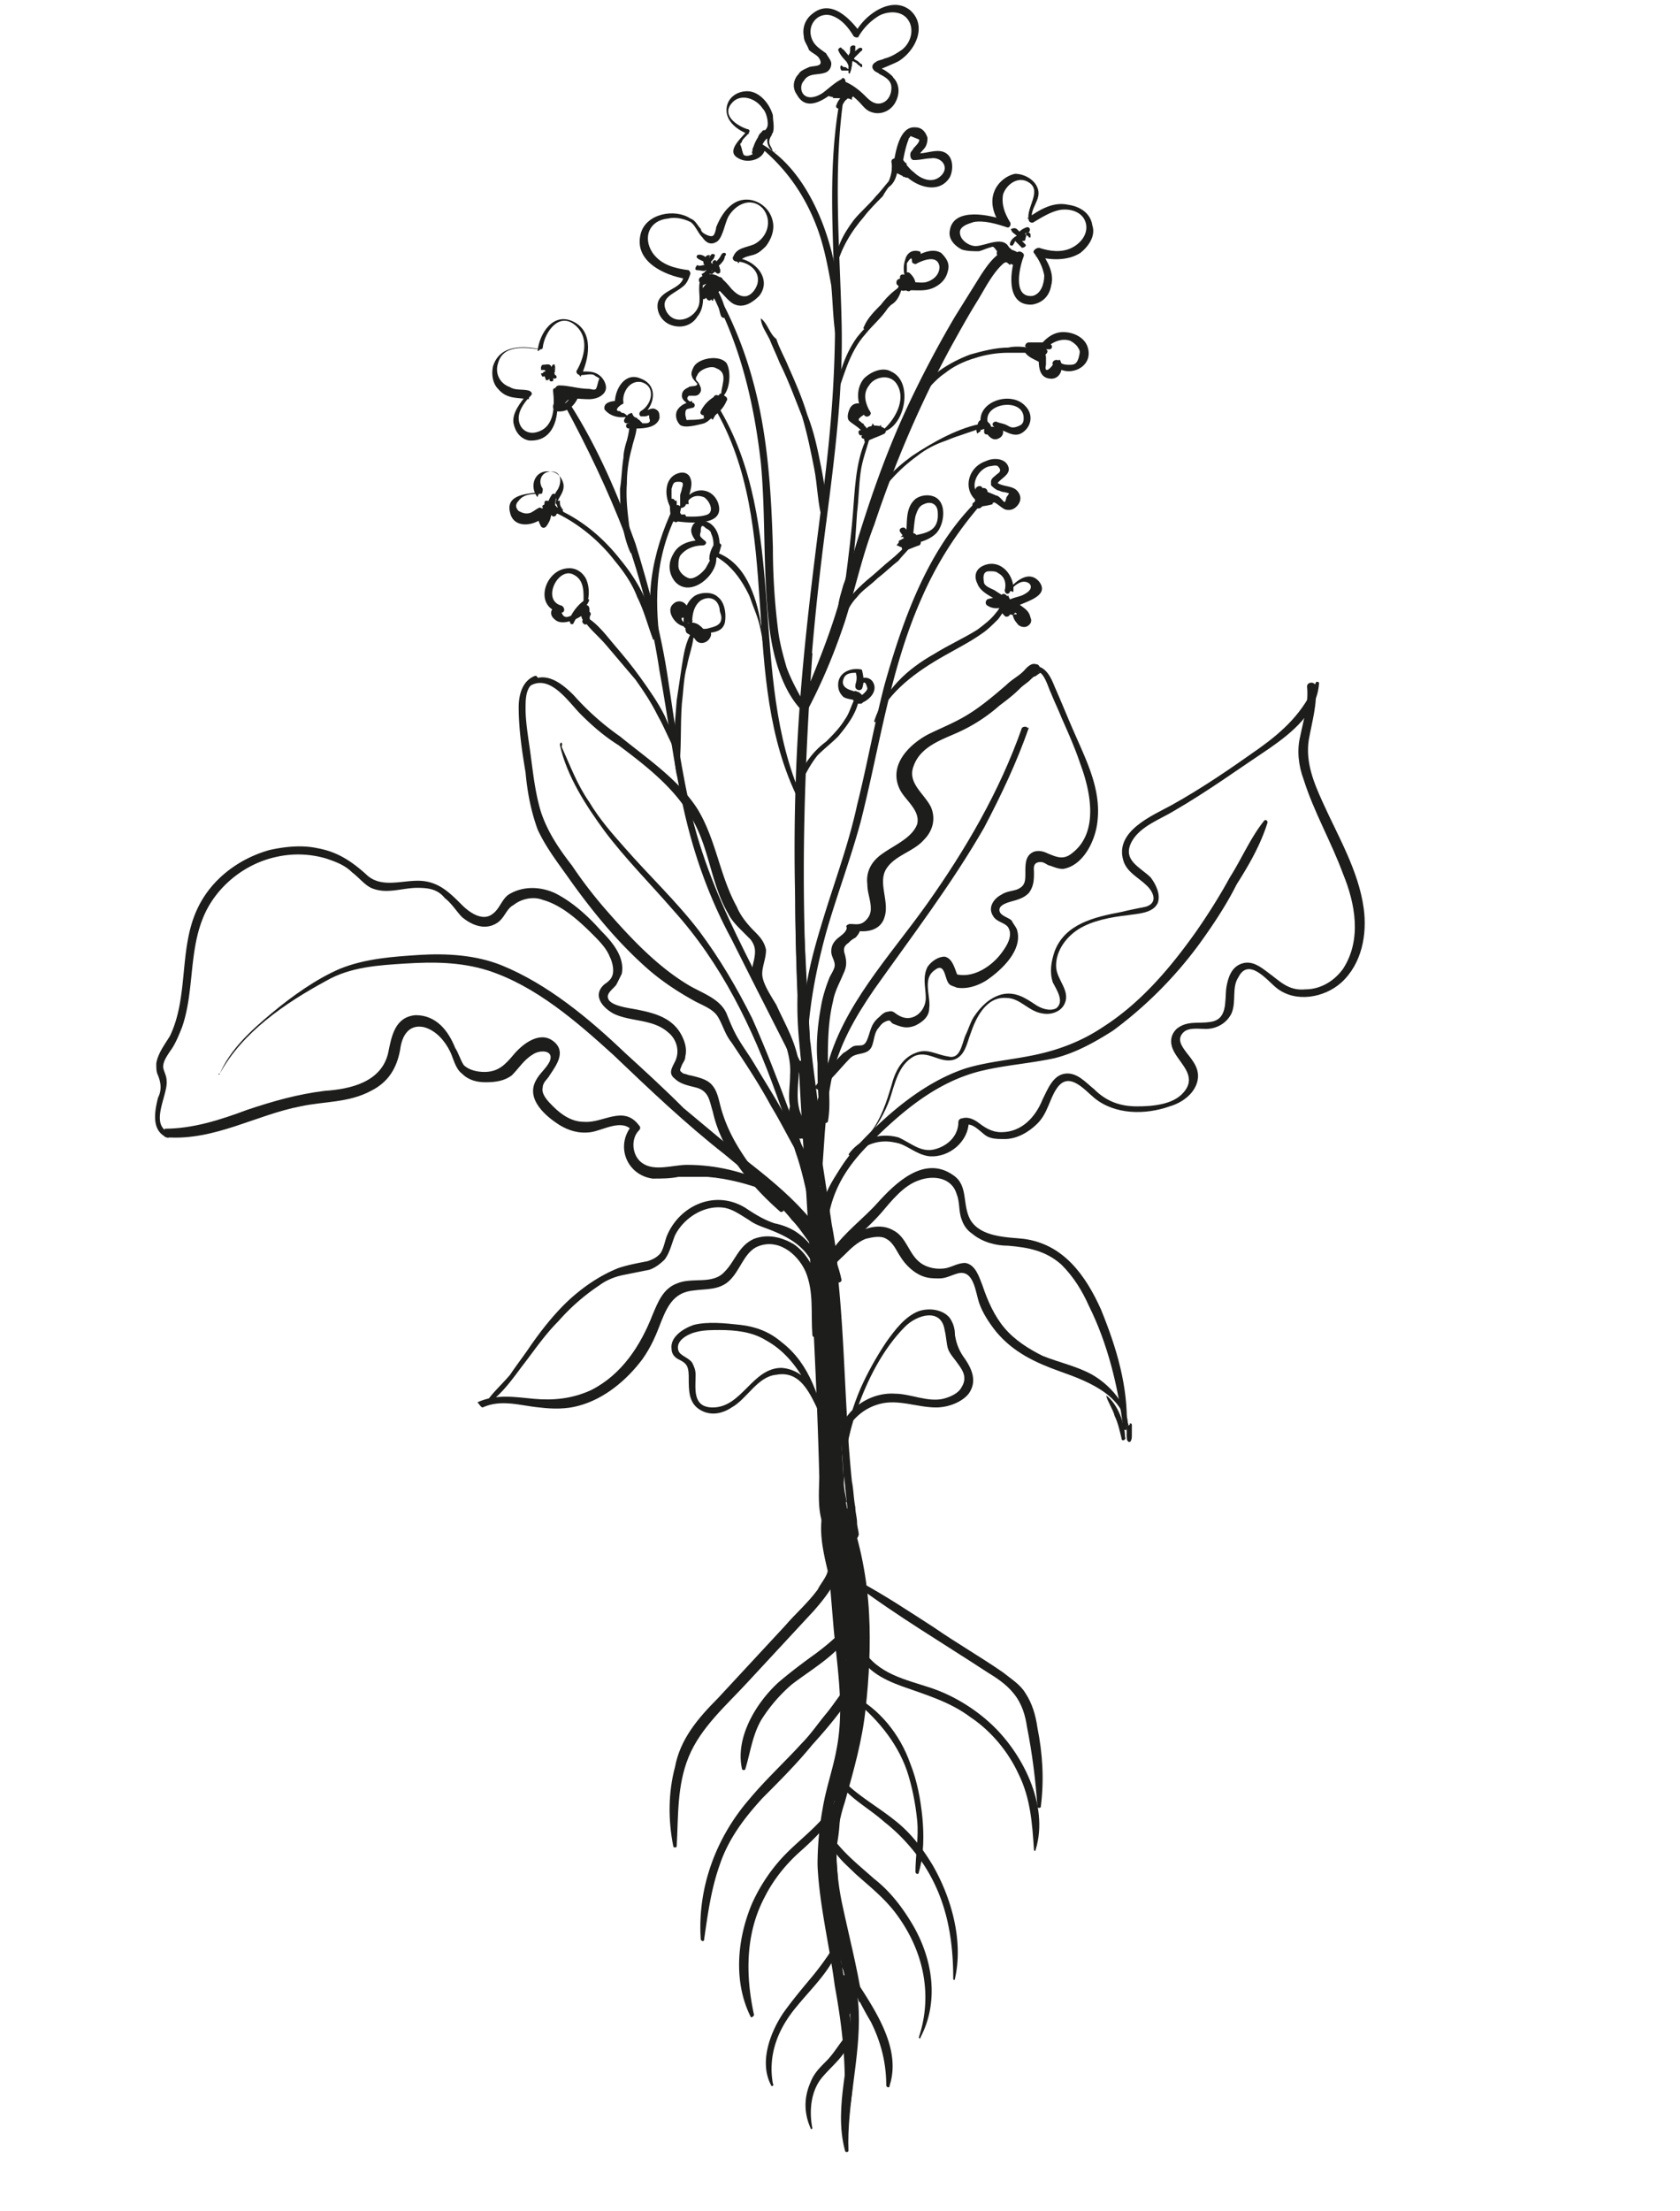 <?xml version="1.0" encoding="UTF-8"?> <svg xmlns="http://www.w3.org/2000/svg" width="260" height="342" fill="none"><path d="M123.601 164.456c.531 10.643 1.329 21.554 1.86 32.198.532 10.644 1.064 21.021 1.329 31.665 0 2.928-.797 9.048 3.456 10.112 1.063.266 2.392 0 2.658-1.064 0-.532-.266-1.331-.266-1.863 0-.798-.266-1.596-.266-2.395-.265-1.33-.265-2.661-.531-3.991-1.063-10.378-1.064-21.022-2.127-31.4-1.063-11.975-3.987-23.683-4.253-35.657h-1.063l1.595 15.167 1.329-.266c-.266-1.596-.532-3.459-.797-5.056-.266-.798-1.33-.532-1.33.266-.265 3.726 0 7.451.532 11.177 0 .798 1.329.532 1.329-.267-.266-2.927-.531-6.12-.797-9.047 0-.798-1.064-.798-1.329 0-.532 6.653 0 13.039 1.86 19.425.266.799 1.329.533 1.329-.266-.265-3.193-.797-6.12-1.063-9.313 0-.799-1.329-.799-1.329 0 0 3.991.532 7.983 1.329 11.708.266.798 1.329.532 1.329-.266-.266-4.524-1.063-8.781-1.86-13.305-.532 0-.798.266-1.33.266 1.595 4.258 2.659 8.781 2.924 13.305l1.329-.266c-.797-3.193-1.329-6.652-1.594-9.846-.532 0-.798 0-1.329.266 1.329 5.056 2.126 10.378 2.126 15.7 0 .799 1.063.799 1.063 0 .266-5.322-.531-10.644-1.86-15.966-.266-.532-1.329-.532-1.329.266.265 3.46.797 6.919 1.594 10.378.266.799 1.329.533 1.329-.266-.265-4.523-1.329-9.047-2.923-13.571-.266-.798-1.33-.532-1.33.266.798 4.258 1.329 8.515 1.861 13.039.532 0 .798 0 1.329-.266-.797-3.725-1.063-7.717-1.329-11.442h-1.329c.266 3.193.532 6.12 1.063 9.313.532 0 .798 0 1.329-.266-1.86-6.12-2.392-12.507-1.86-19.159h-1.329c.265 2.927.531 6.12.797 9.047.532 0 .797 0 1.329-.266-.532-3.725-.797-7.184-.531-10.91-.532 0-.798 0-1.33.266.266 1.597.532 3.46.798 5.056 0 .798 1.329.532 1.329-.266-.532-5.056-1.329-10.112-1.861-15.168 0-.798-1.329-.798-1.063 0 .532 9.846 2.392 19.426 3.456 29.005 1.329 9.846 1.594 19.692 2.126 29.537.266 4.79.797 9.846 1.329 14.636 0 .798.532 2.129-.266 2.395-1.329.266-2.126-1.331-2.392-2.395-.532-2.395-.266-5.056-.532-7.451-.265-9.846-.797-19.691-1.329-29.537a674.43 674.43 0 00-2.392-33.262c-.266-.533-.797-.533-.797 0z" fill="#1D1D1B"></path><path d="M127.056 192.395c0 4.524.266 9.048.532 13.837.266 0 .797 0 1.063-.266-1.595-4.523 0-9.579-1.595-14.103-.266-.532-1.063-.532-1.063.266a32.234 32.234 0 000 10.112c0 .798 1.063.532 1.329-.266.266-2.927.266-5.588-.266-8.249 0-.799-1.329-.532-1.329.266.266 4.79.532 9.846 1.063 14.635 0 .799 1.064.799 1.33 0 .265-3.991.531-8.249 0-12.24h-1.33c.532 4.79.798 9.845 1.33 14.635 0 .799 1.329.799 1.329 0l-.798-9.579c0-.799-1.329-.799-1.329 0 .266 6.12.532 12.24 1.329 18.094h1.329l-1.595-15.167c0-.799-1.329-.799-1.329 0-.266 6.12 0 12.506 1.064 18.627 0 .798 1.329.532 1.329-.266-.532-5.322-.798-10.91-1.329-16.232 0-.799-1.33-.799-1.33 0-.265 5.055 0 10.111.798 15.167 0 .799 1.329.532 1.329-.266 0-4.524-.532-9.047-1.329-13.571 0-.798-1.329-.532-1.329.266.266 5.056.531 10.112 1.063 15.168 0 .798 1.329.798 1.329 0 0-2.395 0-4.79-.531-7.185 0-.798-1.064-.532-1.064.266-.266 3.726-.266 7.185.532 10.644 0 .799 1.329.532 1.329-.266v-5.588c0-.798-1.063-.798-1.329 0-.266 3.725-.266 7.451 0 10.91.266 1.597.266 6.653 2.924 5.854.266 0 .531-.266.531-.532 0-1.863-.265-3.725-.797-5.588-.266-.798-1.329-.532-1.329.266 0 2.129.532 3.992 1.861 5.588.531.532 1.329 0 1.063-.532-1.063-5.056-1.861-10.112-2.658-14.902-.266-.798-1.329-.532-1.329.267.265 4.523 1.063 9.313 2.126 13.571.266.798 1.329.532 1.329-.266-.531-4.79-1.329-9.846-1.86-14.636 0-.798-1.329-.798-1.329 0 0 3.992.265 7.983 1.329 11.975.265.798 1.329.532 1.329-.267-.266-4.789-.532-9.313-.798-14.103 0-.798-1.063-1.064-1.329-.266-.797 4.79-.797 9.58.266 14.369.266.799 1.329.533 1.329-.266.266-3.991 0-7.983-.797-11.974-.266-.798-1.329-.532-1.329.266-.532 4.258-.266 8.249.531 12.507.266.798 1.329.532 1.329-.266 0-2.129-.266-4.258-.797-6.387-.266-.798-1.329-.532-1.329.266-.266 2.927-.532 5.854 0 8.782l1.329-.267c-.532-.798-.798-1.862-.532-2.927 0-1.064-1.329-.798-1.329 0 0 .799 0 1.331.266 2.129s1.329.266 1.329-.266v-2.661c0-.798-1.329-.798-1.329 0s0 1.863-.266 2.661c.532 0 .797-.266 1.329-.266-.266-.532-.266-1.064-.266-1.331h-1.329c0 1.331.266 2.395.798 3.46.265.532 1.329.266 1.329-.266a48.423 48.423 0 010-8.782c-.532 0-.798 0-1.329.266.531 2.129.797 3.992.797 6.121l1.329-.266c-.797-3.992-1.063-7.983-.531-11.975-.532 0-.798 0-1.329.266a41.558 41.558 0 01.797 11.443c.532 0 .797 0 1.329-.267-.797-4.523-1.063-9.313-.266-13.837-.531 0-.797 0-1.329-.266.266 4.79.532 9.314.798 14.103.531 0 .797 0 1.329-.266-.798-3.725-1.329-7.717-1.329-11.708h-1.329c.531 4.79 1.063 9.846 1.86 14.635.532 0 .798 0 1.329-.266-1.329-4.257-2.126-8.781-2.126-13.305l-1.329.266c.797 5.056 1.86 10.112 2.658 14.902.266-.266.797-.532 1.063-.532-1.063-1.331-1.595-2.927-1.329-4.79-.532 0-.797 0-1.329.266.532 1.863.797 3.459.797 5.322.266-.266.266-.532.532-.532-.797.266-1.595-6.919-1.595-7.717a37.413 37.413 0 010-7.717h-1.329v5.588c.532 0 .797 0 1.329-.266-.532-3.459-.797-6.918-.531-10.378-.266 0-.798 0-1.064.266.266 2.395.532 4.524.266 6.919h1.329c-.266-5.056-.797-10.112-1.063-15.168-.532 0-.798 0-1.329.266.797 4.524 1.329 8.782 1.329 13.305.531 0 .797 0 1.329-.266-.798-5.056-1.063-9.845-.797-14.901h-1.33c.532 5.322.798 10.91 1.33 16.232.531 0 .797 0 1.329-.266-1.064-6.121-1.33-11.975-1.064-18.095h-.797l1.595 15.168c0 .798 1.329.798 1.329 0-.532-6.121-1.063-11.975-1.329-18.095h-1.329l.797 9.579h1.329c-.531-4.789-.797-9.845-1.329-14.635 0-.798-1.329-.798-1.329 0a93.97 93.97 0 010 12.24h1.329c-.532-4.789-1.063-9.845-1.063-14.635-.532 0-.798 0-1.329.266.531 2.661.531 5.322.266 7.983l1.329-.266c-.532-3.193-.532-6.386-.266-9.846-.266 0-.798 0-1.063.266 1.594 4.524-.266 9.58 1.329 14.104.265.532 1.063.532 1.063-.266a117.287 117.287 0 01-.797-13.838c0-.798-1.064-.798-1.064-.266z" fill="#1D1D1B"></path><path d="M127.853 232.045c-.531 2.927 0 6.121.266 9.048l.798 9.579c.531 6.653 1.86 13.305.531 19.958-.531 2.927-1.595 5.854-2.126 9.047a49.01 49.01 0 00-.798 8.781c.266 6.121 1.861 12.507 2.659 18.627 1.329 7.185 2.126 14.636 1.063 22.087 0 .266.531.532.531.266 3.456-12.507-1.063-25.014-2.392-37.52-.266-3.46-.532-6.653 0-10.112.532-2.927 1.595-5.854 2.127-9.047 1.594-6.387.797-12.507.265-18.894-.265-3.725-.797-7.45-1.063-11.176-.266-1.862-.266-3.725-.531-5.588-.266-1.596-.266-3.459-.798-5.056-.266-.266-.532-.266-.532 0z" fill="#1D1D1B"></path><path d="M130.512 233.641c2.392 9.845 3.455 19.691 2.126 29.803-.532 5.056-2.126 9.845-3.455 14.901-1.33 4.79-1.595 9.314-.798 14.104 1.063 5.854 2.658 11.442 4.519 17.03 0 .266.532.266.532-.266-.798-5.056-2.127-10.112-3.19-15.168-.532-2.661-.798-5.322-.798-7.717 0-2.661.532-5.322 1.329-7.717 1.329-4.789 2.658-9.313 3.19-14.369.532-4.79.798-9.846.532-14.635-.266-5.322-1.329-10.911-3.19-15.966-.266-.799-1.063-.533-.797 0z" fill="#1D1D1B"></path><path d="M129.449 299.369c-.266-1.331-.266-2.395-.532-3.725-.266-1.331-.798-3.46-.266-4.79.266-.798-1.063-.798-1.063-.266 0 7.184 3.721 13.571 3.987 20.755.266 7.185-2.658 14.37-.797 21.288 0 .267.531.267.531 0-.266-7.184 1.861-14.369 1.595-21.554-.266-6.918-3.455-13.571-4.253-20.489-.266 0-.531.266-1.063.266.797 1.064.797 2.927 1.063 4.257.266 1.597.532 2.927.798 4.258-.266 0 0 0 0 0z" fill="#1D1D1B"></path><path d="M131.575 311.342c.266-1.596-.266-3.193-.797-4.789-.266-.533-1.064-.266-.798.266.266 1.33.532 2.395.798 3.725 0 .532 1.063.532 1.063 0 0-1.064-.266-1.863-.266-2.927 0-.798 0-1.597-.797-2.129h-.266c-.266.532 0 1.065 0 1.863.266 1.064.266 2.129.266 3.193h1.063c-.266-1.33-.532-2.395-.798-3.725-.265 0-.531.266-.797.266.798 1.33 1.063 2.927 1.063 4.257 0 .267.266.267.266 0z" fill="#1D1D1B"></path><path d="M130.246 304.158c1.595 2.927 2.924 5.854 4.519 8.515 1.594 3.193 2.392 6.387 2.392 9.846 0 .266.531.532.531 0 2.127-6.653-3.721-13.571-6.911-18.893 0-.266-.797 0-.531.532zm-2.392-11.176c.266-2.395.531-5.056.797-7.451h-1.063c0 1.863 0 3.459.266 5.322h1.063c-.532-3.725-.532-7.451.266-11.176-.266 0-.798 0-1.063-.266 0 2.129-.266 3.991-.798 6.12.266 0 .797.266 1.063.266.798-3.725 1.595-7.451 2.127-11.176.266-.798-.798-1.064-1.063-.266l-1.064 3.459c-.266.799.798 1.065 1.064.266 1.063-3.193 1.594-6.386 1.86-9.845 0-.533-1.063-.799-1.063-.266-.266 2.128-.532 4.257-1.063 6.386 0 .798.797 1.064 1.063.266 1.329-3.991 1.861-7.983 2.126-11.974 0-.533-1.063-.799-1.063-.267a60.139 60.139 0 00-1.595 9.58c0 .532.798.798 1.064.266 1.595-5.056 2.126-10.378 1.86-15.7 0-.798-1.063-.798-1.063 0-.266 2.927-.532 5.854-.532 8.782 0 .532 1.064.798 1.064.266 1.329-6.121 1.063-12.241-.532-18.095-.266-.532-1.063-.532-1.063.266l.797 15.168c0 .798 1.063.798 1.063 0 0-4.79-.265-9.314-.265-14.104h-1.064c.266 3.46.532 6.919.266 10.378 0 .532 1.063.799 1.063.266.532-3.459.532-6.918 0-10.644 0-.532-1.329-.532-1.063.266.266 2.395.532 5.056.798 7.451.266 2.129.531 5.056-.798 6.919.266.266.798.266 1.063.532 3.19-7.717 0-15.966-1.329-23.949-.265 0-.797.266-1.063.266 1.063 4.524 1.595 9.048 2.127 13.837 0 .799 1.063.799 1.063 0 .266-6.12-.532-11.974-2.127-17.828-.265-.533-1.329-.533-1.063.266l1.595 11.974c0 .799 1.063.799 1.063 0 0-4.523-.797-9.047-2.126-13.305-.266-.532-1.063-.532-1.063.266 0 4.524.265 8.782.797 13.305 0 .799 1.329.533 1.329-.266.266-4.79-.532-9.579-1.861-14.369-.265-.798-1.329-.532-1.329.266-.266 3.991.532 7.717 1.064 11.442.531 3.992 1.063 7.983 1.86 11.975 0 .798 1.329.532 1.329-.266-.266-3.194-.797-6.653-1.063-9.846 0-.798-1.329-.798-1.329 0-.266 3.459.266 6.919 1.063 10.378.266.798 1.329.532 1.329-.266-.797-3.992-1.595-7.717-2.392-11.709-.266-1.862-.797-3.725-1.063-5.588-.532-2.129-.798-4.257-.532-6.386.266-.798-1.063-1.065-1.329-.266-.797 3.725.532 7.717 1.329 11.442.798 4.258 1.595 8.515 2.658 12.773.532 0 .798-.266 1.329-.266-.797-3.193-1.063-6.653-.797-10.112h-1.329c.266 3.193.797 6.652 1.063 9.846.532 0 .797 0 1.329-.266l-1.595-11.177c-.531-3.991-1.329-7.717-1.063-11.708l-1.329.266c1.329 4.524 1.861 9.314 1.861 14.103.531 0 .797 0 1.329-.266-.798-4.257-1.064-8.515-1.064-13.039l-1.063.267c1.329 4.257 2.127 8.515 2.127 13.038h1.063l-1.595-11.974c-.266 0-.797 0-1.063.266 1.595 5.588 2.126 11.442 1.86 17.563h1.064c-.266-4.79-1.064-9.314-2.127-14.104-.266-.798-1.329-.532-1.063.266 1.329 7.717 4.519 15.7 1.329 23.151-.266.532.532 1.064 1.063.532 1.329-1.862 1.329-3.725 1.329-5.854-.265-3.193-.531-6.12-.797-9.313-.266 0-.797 0-1.063.266a30.621 30.621 0 010 9.845c.266 0 .797 0 1.063.266 0-3.459 0-6.918-.532-10.377 0-.799-1.063-.799-1.063 0 0 4.789.266 9.313.266 14.103h1.063l-.797-15.168c-.266 0-.798 0-1.064.266 1.329 5.854 1.595 11.709.532 17.563.266 0 .797 0 1.063.266 0-2.927.266-5.854.532-8.781h-1.063c.531 5.322 0 10.378-1.595 15.433.266 0 .797 0 1.063.267.266-3.194 1.063-6.121 1.595-9.048-.266 0-.797 0-1.063-.266-.266 3.992-.798 7.983-2.127 11.708.266 0 .798.267 1.063.267.266-2.129.532-4.258 1.064-6.387-.266 0-.798 0-1.064-.266-.265 3.193-.797 6.386-1.86 9.58.266 0 .797.266 1.063.266.266-1.065.532-2.395 1.063-3.46l-1.063-.266c-.797 3.726-1.595 7.451-2.126 11.177-.266.798.797 1.064 1.063.266.531-2.129.797-4.258.797-6.387 0-.532-.797-.798-1.063-.266-.797 3.992-.798 7.983-.266 11.708 0 .533 1.063.533 1.063 0 0-1.862-.265-3.459-.265-5.321 0-.533-.798-.533-1.064 0-.266 2.394-.265 5.055-.531 7.45-.798-.532 0-.532 0-1.064z" fill="#1D1D1B"></path><path d="M128.385 239.495c0 1.331 0 2.129-.266 3.46-.265 1.064-1.063 1.862-1.594 2.927-1.595 2.129-3.456 3.725-5.051 5.588l-10.367 11.176c-3.189 3.193-5.847 6.387-6.645 10.644-1.063 3.992-1.063 8.249-.266 12.241 0 .266.532.266.532 0 .266-4.524 0-9.314 1.861-13.837 1.86-4.524 5.848-7.983 9.037-11.443l10.367-11.176c1.861-2.129 5.848-6.919 3.456-9.846-.532-.266-1.064 0-1.064.266z" fill="#1D1D1B"></path><path d="M131.841 250.406c-1.595 2.128-3.456 3.725-5.582 5.322-1.861 1.33-3.987 2.927-5.848 4.523-3.456 3.194-6.645 8.515-5.582 13.305 0 .266.532.266.532 0 .797-2.661 1.063-5.056 2.392-7.451a24.211 24.211 0 014.785-5.588c3.455-2.661 7.974-5.055 9.834-9.313.532-.798-.265-1.331-.531-.798zm0 9.579c-1.595 1.596-2.658 3.459-3.987 5.056-1.329 1.596-2.392 3.193-3.721 4.523-2.659 2.927-5.582 5.588-8.241 8.782-5.05 5.854-7.974 13.571-7.442 21.554 0 .266.531.532.531 0 .532-3.726 1.064-7.717 2.393-11.443 1.329-3.991 3.721-7.184 6.645-10.378 2.658-2.661 5.316-5.322 7.708-8.249 2.659-2.927 5.317-6.12 7.177-9.579 0 0-.797-.532-1.063-.266zm-2.924 19.159c-1.861 2.927-4.785 5.056-7.177 7.45-2.127 2.129-3.987 4.79-5.316 7.717-2.393 5.589-2.924 12.241-.266 17.563 0 .266.532 0 .532-.266-1.329-6.12-1.329-12.507 1.594-18.095 1.329-2.661 3.19-5.056 5.582-7.185 2.393-2.128 4.519-4.257 5.848-6.918 0-.266-.531-.798-.797-.266zm.531 21.289c-1.329 2.128-2.658 3.991-4.252 5.854-1.33 1.596-2.659 3.193-3.988 5.056-2.126 3.193-3.721 7.717-1.86 11.176 0 .266.531 0 .265-.266-.797-4.524.798-8.515 3.722-11.975 2.392-2.927 5.582-5.854 6.645-9.579.266-.532-.266-.799-.532-.266zm1.595 14.37c-1.063 1.064-1.86 2.661-3.189 3.991-1.063 1.065-1.861 1.863-2.393 3.194-1.063 2.395-1.063 4.789 0 7.184 0 .266.266 0 .266 0-.531-2.661-.266-5.854 1.595-7.983 1.595-1.862 3.456-3.193 4.253-5.588 0-.798-.266-1.064-.532-.798zm-2.658-30.603c.266 2.395 2.393 3.991 3.988 5.588 2.392 2.129 4.784 3.991 6.645 6.652 3.987 5.588 5.316 12.241 3.19 18.627 0 .266.265.266.265 0 2.924-5.588 1.861-12.24-1.329-17.562-1.594-2.661-3.455-5.056-5.847-6.919-2.393-2.129-4.785-3.991-6.646-6.652 0 0-.531 0-.266.266zm1.595-8.248c1.861 2.395 4.519 3.725 6.911 5.854 2.393 1.863 4.519 4.258 6.114 6.653 3.456 5.322 4.519 11.176 4.519 17.562 0 .266.266.266.266 0 1.329-5.854-.532-12.507-3.456-17.562-1.595-2.661-3.456-5.056-5.848-6.919-2.658-2.129-5.582-3.725-7.974-6.12-.266-.533-.798 0-.532.532z" fill="#1D1D1B"></path><path d="M131.841 262.645c3.721 2.928 6.911 6.653 8.506 11.177.797 2.395 1.329 5.056 1.595 7.717.265 2.661-.266 5.322-.266 7.983 0 .266.531.532.531 0 .798-2.661.798-5.855.532-8.516-.266-2.661-.797-5.588-1.861-8.249-1.594-4.523-4.784-8.515-9.037-10.644 0 0-.266.266 0 .532zm.797-7.715c.798 3.194 3.987 4.79 6.911 5.854 3.722 1.331 7.443 2.395 10.633 4.79 3.19 2.129 5.848 5.322 7.442 8.782 1.861 3.725 2.127 7.716 2.393 11.708 0 .266.266.266.266 0 2.126-6.919-2.127-15.168-7.177-19.691-2.658-2.395-5.848-4.258-9.038-5.322-3.987-1.331-8.24-2.129-10.632-6.121-.266-.532-.798-.266-.798 0z" fill="#1D1D1B"></path><path d="M132.372 245.084c6.38 4.79 13.557 9.048 20.468 13.571 1.329.799 2.924 1.863 3.987 3.194 1.329 1.596 1.861 3.459 2.127 5.322.797 3.991 1.329 8.249 1.594 12.24 0 .266.532.266.532 0 .532-4.257.266-8.249-.532-12.24-.265-1.863-.797-3.726-1.86-5.322-.798-1.331-2.127-2.129-3.456-3.194-3.455-2.395-7.177-4.523-10.632-6.918-3.722-2.395-7.709-5.056-11.696-7.185-.532-.532-.797.266-.532.532zm-1.594-13.038c-.532-4.79.265-9.58 1.86-14.104 1.595-4.523 3.988-9.313 7.443-12.773 1.861-1.862 5.582-2.927 6.114.533.265 1.064.266 2.128.531 2.927.266.798 1.064 1.596 1.595 2.395.798 1.064 1.329 2.128.532 3.459-.532 1.064-1.861 1.597-2.924 1.863-2.392.532-5.051-.799-7.443-.799-3.987-.266-8.24 2.661-8.772 6.919 0 .532.532.532.532.266 1.063-2.661 2.924-4.79 5.848-5.588s5.848.532 8.772.532c1.86 0 3.987-.798 5.05-2.129 1.329-1.862.532-3.725-.532-5.322-.797-1.064-1.329-2.128-1.594-3.725 0-1.064-.266-1.863-.798-2.661-1.063-1.331-3.19-1.597-4.784-1.064-2.127.798-3.722 2.927-5.051 4.789-1.595 2.395-2.924 4.79-3.987 7.185-2.392 5.588-3.456 11.442-2.127 17.563-.531 0-.265 0-.265-.266zm-2.658-10.645c-1.329-5.056-2.658-10.378-7.177-13.837-1.861-1.597-3.987-2.395-6.38-2.661-2.392-.266-5.05-.532-7.177 0-1.594.532-3.721 1.863-3.455 3.725 0 .799.531 1.331 1.063 1.597.532.266 1.063.532 1.329 1.064.266.533.266 1.331.266 1.863 0 1.863 0 3.725 1.595 4.79 1.595 1.064 3.455.798 5.05-.266 2.393-1.331 3.987-4.79 6.911-5.056 4.253-.798 5.582 3.991 7.177 6.918 0 .267.266 0 .266 0-.266-3.459-2.658-7.716-6.645-7.983-4.519 0-6.114 6.121-10.633 6.121-3.189 0-2.658-2.927-2.658-5.056 0-.798-.266-1.331-.531-1.863-.532-.798-1.861-1.064-2.127-1.863-.532-1.596 1.595-2.661 2.924-2.927 1.063-.266 2.392-.266 3.456-.266 2.392 0 5.05.266 7.176 1.597 5.317 2.927 7.443 9.047 9.57 14.103-.266.266 0 0 0 0z" fill="#1D1D1B"></path><path d="M74.957 217.409c2.392-1.331 4.253-3.992 5.848-6.121 1.86-2.395 3.455-4.79 5.582-6.918a32.052 32.052 0 016.38-5.588c1.063-.799 2.392-1.331 3.72-1.597l3.988-.798c.797-.266 1.595-.799 2.392-1.597.798-1.064 1.063-2.395 1.595-3.725 1.329-2.661 4.519-4.79 7.709-4.258 1.329.266 2.392 1.064 3.721 1.863 1.063.798 2.126 1.064 3.455 1.596 2.659 1.065 5.051 2.395 6.38 5.056 1.329 2.661 1.595 5.854 2.126 8.782.532 3.725.798 7.716.798 11.442 0 .266.266.266.266 0a78.655 78.655 0 000-11.176c-.266-2.661-.532-5.588-1.329-7.983-.798-2.129-2.127-4.258-3.988-5.588-1.063-.799-2.392-1.331-3.721-1.597-1.595-.532-2.924-1.331-4.519-2.395-4.784-2.927-10.366-.266-12.227 4.524-.266.798-.532 2.129-1.063 2.661-.532.532-1.063.798-1.861 1.064-1.329.266-2.924.532-4.519 1.065-2.658 1.064-5.05 2.661-7.177 4.523-2.392 2.129-4.519 4.79-6.38 7.451-1.062 1.597-2.126 2.927-3.189 4.524-1.595 1.862-3.19 3.193-3.987 4.79-.266 0 0 0 0 0z" fill="#1D1D1B"></path><path d="M74.692 217.675c2.923-1.33 5.847-.266 8.771 0 2.127.266 4.253.266 6.114-.266 3.987-1.064 7.443-3.992 9.835-7.185 1.329-1.862 2.126-3.725 2.924-5.854 1.063-2.661 2.126-4.524 5.05-4.79 1.861-.266 3.987 0 5.582-1.596 1.595-1.597 2.127-3.992 3.987-5.056 3.19-1.597 6.38.798 7.709 3.725 1.329 3.193.797 6.387 1.063 9.846 0 .266.532.532.532 0 1.329-4.79.797-11.176-3.456-14.103-1.86-1.065-3.987-1.597-6.113-.799-2.393 1.065-2.924 3.46-4.519 5.056-1.861 2.129-5.051.798-7.443 1.863-2.126.798-2.924 2.927-3.721 4.79-1.86 4.789-4.785 9.313-9.57 11.708-2.923 1.331-5.847 1.597-8.771 1.331-2.924-.267-5.848-.799-8.772.532.266.266.532.798.797.798z" fill="#1D1D1B"></path><path d="M128.651 201.178c-1.595-6.12 4.253-9.58 7.708-13.571 1.595-1.863 3.456-4.258 5.848-5.056 2.127-.798 5.051-.532 5.848 2.129.532 1.33.266 2.661.797 3.991.266.799.798 1.597 1.595 2.129 1.595 1.331 3.722 1.863 5.582 1.863 3.19.266 5.848.798 8.241 2.927 1.86 1.863 3.189 3.991 4.253 6.386 2.923 5.854 4.518 12.507 5.316 18.893 0 .266.531.533.531 0 .266-6.386-1.594-12.506-3.987-18.361-2.392-5.322-5.848-10.111-11.961-10.91-2.658-.266-6.646-.266-8.24-2.927-1.33-2.395-.266-5.322-2.659-6.918-4.518-3.194-9.037 1.33-11.695 4.257-2.127 2.395-5.051 4.524-6.911 7.185-1.595 2.395-2.658 5.588-1.064 7.983.532.532 1.064.266.798 0z" fill="#1D1D1B"></path><path d="M128.651 196.654c.266-1.065 1.329-1.863 2.127-2.661.797-.798 1.86-1.863 3.189-2.395 1.064-.266 2.393-.532 3.19 0 1.063.532 1.595 1.863 2.127 2.661.797 1.33 2.126 2.661 3.721 3.193.797.266 1.595.266 2.392.266 1.064 0 1.861-.532 2.924-.798 2.393-.532 2.658 2.927 3.19 4.524.532 1.596 1.595 3.193 2.658 4.523 2.658 3.193 6.114 4.79 9.835 6.121 4.519 1.596 10.898 3.991 10.367 10.111 1.063-3.991-2.127-7.717-5.316-9.579-2.393-1.331-5.051-1.863-7.709-2.927-2.126-1.065-4.253-2.395-5.848-4.258-1.595-1.863-2.658-4.257-3.455-6.652-.532-1.331-1.064-3.194-2.658-3.46-1.064 0-1.861.533-2.924.799-1.329.266-2.924 0-3.988-.799-1.86-1.33-2.126-3.991-4.253-5.056-1.86-1.064-4.253-.532-6.113.799-1.329 1.064-3.987 3.459-3.456 5.322-.531.266-.266.266 0 .266z" fill="#1D1D1B"></path><path d="M171.181 215.812c.265 1.065 1.063 2.129 1.329 3.194.531 1.064.797 2.395 1.063 3.459 0 .532.797.266.532-.266 0-1.863-1.064-5.056-2.924-6.387.265 0 0 0 0 0zm3.19 5.589c0-.266 0-.799.265-1.065 0-.266-.265-.266-.265 0v1.597c0 .532 0 .798.265 1.064h.266c.266-.266.266-.798.266-1.064v-1.597c0-.266-.532-.266-.266 0-.797.266-.531.533-.531 1.065zM129.714 14.375c.798.266 1.595.266 2.393.266 0-.266-.266-.532-.266-.798-.266.266-.798.532-1.329.266v1.064c.531 0 .797 0 1.329.266v-1.064c-1.064 0-2.127 0-2.924-.266v1.064c.797 0 1.595 0 2.126.266v-1.064c-.797.532-1.329 1.064-1.595 1.863-.265.532.532.798.798.266.266-.533.531-1.065 1.063-1.33.266-.267.266-.8 0-1.065-.797-.266-1.861-.266-2.924-.266-.532 0-.532.798 0 1.064 1.063.266 2.127.266 3.19.266.531 0 .797-.798 0-1.064-.532-.266-1.063-.266-1.861-.266-.532 0-.532.798 0 1.064.798 0 1.595 0 2.127-.798.265-.266 0-.799-.266-.799h-2.392c.265.533.265.799.531 1.065z" fill="#1D1D1B"></path><path d="M129.981 15.44c-1.861 10.112-1.064 20.223-.798 30.335.266 10.378-.532 20.756-1.861 30.868-1.329 10.378-2.658 20.755-3.455 31.133a309.674 309.674 0 00-.798 31.4c0 5.854.266 11.709.532 17.563.266 5.588.532 11.708 1.595 17.296 0 .532 1.063.532 1.063 0 0-5.056-.797-10.112-1.063-15.434-.266-5.322-.532-10.377-.798-15.699-.265-10.378 0-20.756.532-31.134s1.595-20.756 2.924-30.868c1.329-10.378 2.658-20.49 2.392-31.133-.265-11.443-1.329-22.885.266-34.327.266-.266-.531-.266-.531 0z" fill="#1D1D1B"></path><path d="M125.196 101.123c-1.329 11.177-2.127 22.353-2.127 33.795 0 11.176.266 22.619 1.329 33.795 0 .798 1.329.798 1.329 0-.265-6.121-.531-11.975-1.063-18.095 0-.798-1.063-.798-1.063 0a57.604 57.604 0 000 9.58c.266 2.927.532 6.386 1.329 9.047.266.532.797.266.797 0-.265-3.193-.797-6.12-1.063-9.314-.266-3.193-.266-6.386 0-9.313h-1.063c.266 6.12.532 11.974.797 18.095h1.329c-.797-11.176-1.329-22.619-1.329-33.795 0-11.176.532-22.618 1.329-33.795 0-.266-.531-.266-.531 0zm3.189 96.596c-.531-3.725-.797-7.717.266-11.442 1.063-3.726 3.19-6.653 5.848-9.314 5.05-5.056 10.632-9.846 17.809-11.442 3.456-.798 7.177-1.065 10.899-1.863 3.189-.798 6.113-2.395 9.037-4.257a63.078 63.078 0 0013.291-13.305c2.126-2.928 4.253-6.121 5.848-9.314 1.86-2.927 3.721-6.12 4.784-9.58 0-.266-.266-.532-.531-.266-2.127 2.661-3.456 5.855-5.317 8.782-1.594 2.927-3.455 5.854-5.316 8.515-3.987 5.588-8.506 10.91-14.354 14.635-3.189 2.129-6.645 3.46-10.366 4.258-3.722.798-7.443 1.064-10.898 2.129-6.38 2.129-11.962 6.918-16.481 11.708-2.392 2.661-4.519 5.854-5.316 9.58-.797 3.725-.797 7.717.266 11.442.266.266.797.266.531-.266z" fill="#1D1D1B"></path><path d="M34.022 166.052c3.456-6.386 10.101-10.91 16.48-14.369 3.722-2.129 7.975-2.395 12.228-2.661s8.506-.266 12.759 1.064c7.443 2.395 13.822 7.983 19.404 13.039 5.582 5.322 11.164 10.644 17.278 15.434 3.456 2.927 7.177 5.588 10.367 9.047 2.924 3.194 5.316 6.653 7.177 10.644 0 .266.531 0 .531-.266-1.595-7.983-8.772-13.837-14.885-18.627l-9.57-7.983c-2.923-2.927-6.113-5.854-9.037-8.515-5.582-5.322-11.962-10.644-19.139-13.571-3.987-1.597-8.505-1.863-12.758-1.597-3.988.267-8.24.533-12.228 2.129-3.721 1.597-7.442 4.258-10.632 6.919-3.19 2.661-6.38 5.588-7.975 9.313 0 .266-.531 0 0 0zm52.631-50.826c1.064 4.79 3.987 9.314 6.911 13.305 3.19 4.258 7.177 8.249 10.633 12.241 7.443 8.249 12.227 18.095 15.949 28.473 1.063 2.927 2.126 5.854 2.923 8.781 1.064 2.927 1.595 5.854 2.393 9.047 0 .266.531.266.531 0 .532-2.395-.265-5.056-1.063-7.184-.797-2.661-1.595-5.056-2.658-7.717-1.861-5.056-3.721-9.846-5.848-14.636-2.392-4.79-5.05-9.313-8.24-13.571-3.456-4.524-7.709-8.515-11.43-12.773-2.126-2.395-3.987-4.523-5.582-7.184-1.86-2.661-2.924-5.588-4.253-8.516.266-.798-.266-.798-.266-.266zm71.769-1.596c.266-.532.266-.266.531-.798.266-.533-.531-.533-.797-.267-3.455 9.846-8.772 18.893-14.62 27.143-5.847 8.249-13.29 15.966-15.682 25.811-1.329 5.854-1.595 11.709-1.064 17.563 0 .266.266.266.266 0 .532-5.322.532-10.644 1.595-15.966 1.063-5.322 3.721-9.846 6.645-14.103 5.848-8.25 11.962-16.233 17.012-25.014 2.658-5.056 5.051-10.112 6.911-15.434h-.797c-.266.267 0 .799 0 1.065zm-31.366 73.443c1.861-4.257 4.785-7.717 7.443-11.442 1.329-1.597 2.392-3.459 3.19-5.588.797-2.395 1.329-5.322 3.721-6.653 2.127-1.064 3.987 1.065 6.114.533 1.86-.533 2.126-2.661 2.658-3.992.797-2.395 2.392-5.854 5.582-5.588 2.126 0 3.455 2.129 5.582 2.395 1.329.266 2.924-.266 3.455-1.597.798-1.862-1.063-3.459-1.329-5.322-.265-2.395 1.329-4.789 3.456-6.12 2.126-1.33 5.05-1.863 7.443-2.129 1.594-.266 3.987-.266 4.784-1.862.532-1.331-.266-2.928-1.063-3.992-1.595-1.597-4.519-2.661-2.924-5.588 1.329-2.395 4.519-3.459 6.645-4.79 5.051-2.927 9.835-6.386 14.62-9.579 3.455-2.395 7.443-5.588 7.708-10.112 0-.266-.531-.266-.531 0-1.861 4.524-5.051 7.451-8.772 10.112-4.519 3.193-8.772 6.12-13.556 8.781-2.924 1.597-8.772 3.991-7.443 8.515.532 1.863 2.392 2.661 3.721 3.992 1.064 1.064 1.595 2.661-.265 3.193-1.33.266-2.659.532-3.722.798-4.253.798-8.772 1.863-10.367 6.12-.531 1.597-.797 3.194-.265 4.79.531 1.065 1.86 2.927.531 3.992-1.063.532-2.392 0-3.189-.533-1.595-1.064-3.19-2.128-5.317-1.596-1.86.532-3.189 1.863-4.253 3.459-.531.798-.797 1.863-1.329 2.927-.531 1.331-.797 3.726-2.658 3.193-1.86-.266-3.19-1.33-5.05-.532-2.127.799-3.19 2.927-3.722 5.056-.797 2.661-1.594 5.056-3.189 7.185-3.19 3.725-6.646 7.185-7.709 11.974 0 .266 0 .266 0 0z" fill="#1D1D1B"></path><path d="M132.107 178.826c1.595-1.863 3.987-2.661 6.38-2.129 1.86.266 3.189 1.863 5.316 2.129 3.189.266 6.113-2.395 6.113-5.322l-.531.532c1.063-.532 2.392 1.065 3.189 1.597.798.532 1.861.532 2.924.532 1.861 0 3.722-1.064 5.051-2.395 1.595-1.597 1.86-3.725 2.924-5.322 1.86-2.927 4.253 0 5.848 1.331 3.189 2.661 7.974 2.661 11.695 1.33 1.861-.532 3.722-1.863 4.253-3.725.532-1.863-.531-3.194-1.595-4.524-.797-1.064-1.595-2.129-.531-3.193.797-.799 2.392-.532 3.455-.532 1.595 0 3.19-.799 3.988-2.395.797-1.863-.001-3.992 1.063-5.588 1.595-3.194 4.518.532 5.848 1.596 2.923 2.395 7.442 1.597 10.1-.798 3.19-2.927 3.988-7.451 3.456-11.442-.798-5.855-3.987-11.177-6.38-16.499-1.329-2.927-2.658-6.12-2.126-9.579.532-2.927 1.329-5.588 1.063-8.249 0-.799-1.329-.799-1.329 0 .266 2.661-.531 5.056-1.063 7.717-.532 2.128-.266 4.523.532 6.652 1.594 5.056 4.253 9.58 6.113 14.636 1.861 4.523 2.924 10.111 0 14.635-1.329 1.863-3.455 3.193-5.848 3.193-2.658.266-3.987-1.33-5.848-2.661-1.063-.798-2.392-1.862-3.987-1.33-1.595.532-2.126 2.129-2.392 3.725-.266 2.129.266 5.056-2.658 5.322-1.595.266-3.456-.266-5.05 1.065-1.064 1.064-1.064 2.394-.266 3.725 1.063 1.863 3.455 3.725 1.329 6.12-1.595 1.863-4.785 2.129-7.177 2.129-2.658 0-4.785-.798-6.645-2.661-1.329-1.064-2.659-2.661-4.519-2.395-1.861.266-2.658 2.395-3.456 3.992-1.063 2.661-3.19 5.056-6.379 5.056-1.595 0-2.658-.799-3.722-1.597-.797-.532-1.594-.798-2.392-.532-.266 0-.532.266-.532.532 0 2.129-1.594 3.725-3.721 4.258-2.126.532-3.721-1.065-5.582-1.863-2.924-.798-6.114.266-7.708 2.661.265.266.797.532.797.266zm-106.325-2.929c7.443.532 13.822-3.459 20.734-4.79 3.72-.798 7.442-.532 10.898-2.395 2.658-1.33 3.987-3.459 4.518-6.386.266-2.129 1.33-3.992 3.722-3.459 1.86.532 3.19 2.128 3.987 3.725.532 1.064.797 2.661 1.86 3.459 1.064 1.065 2.393 1.331 3.722 1.331 1.595 0 2.924-.266 3.987-1.065 1.064-1.064 1.861-2.394 3.19-3.193 1.063-.798 3.456-.798 2.658 1.065-.532 1.064-1.595 1.862-2.126 2.927-1.595 2.927 1.594 5.588 3.721 6.918 1.33.799 2.924 1.331 4.785 1.065 1.86-.266 4.784-2.129 6.38-.266v-.799c-2.66 3.193-.798 7.717 3.189 8.249 1.329 0 2.658 0 3.987-.266h4.519c3.19.266 6.113 1.065 9.037 2.129.532.266 1.064-.798.532-1.064-3.987-1.863-8.24-2.927-12.759-2.927-2.126 0-5.05 1.064-6.911-.267-1.595-1.064-1.86-3.725-.532-5.055.266-.267.266-.533 0-.799-2.392-3.193-5.582-.266-8.506-.532-1.86 0-3.455-1.064-4.784-2.395-.798-.798-1.86-1.863-1.595-2.927 0-.798.797-1.33 1.063-1.863 1.063-1.596 2.658-3.725.532-5.322-2.127-1.596-4.785.533-6.114 2.129-1.329 1.597-2.392 2.661-4.519 2.661-1.063 0-2.392-.266-3.19-1.064-.531-.799-.797-1.863-1.328-2.661-1.064-2.661-2.924-5.056-6.114-5.056-3.19.266-3.722 3.193-4.253 5.854-1.063 4.524-5.848 5.588-9.835 5.854-4.253.532-7.974 1.597-11.962 2.927-4.253 1.597-8.506 2.927-12.759 2.927-.265.533-.265 1.331.266 1.331z" fill="#1D1D1B"></path><path d="M26.048 175.099c-2.924-1.331 0-5.854-.266-7.983 0-.798-.531-1.597-.531-2.129 0-.798.531-1.597 1.063-2.395.797-1.064 1.33-2.395 1.86-3.725 1.861-5.322 1.064-11.442 3.19-16.764 1.861-4.79 6.38-8.516 11.43-9.58a15.257 15.257 0 017.709.266c1.595.532 2.924 1.064 3.987 2.129 1.063.798 1.86 1.863 2.924 2.395 2.392 1.064 4.785 0 7.177 0 1.86 0 3.19.266 4.253 1.596 1.063.799 1.86 2.129 2.658 2.927 1.595 1.331 3.721 2.129 5.582.799 1.063-.799 1.329-2.129 2.392-2.661 1.33-1.065 3.19-1.331 4.52-.799 2.923.799 5.581 3.194 7.708 5.322 1.063 1.065 2.126 2.129 2.658 3.46.266.532.531 1.33.531 2.129 0 1.064-.531 1.596-1.329 2.128-1.86 1.597-.531 3.46 1.33 4.524 2.657 1.33 6.113.798 8.505 2.927 1.329 1.064 1.861 2.927 1.063 4.524-.531 1.064-1.063 1.862 0 2.661.798.798 2.127 1.064 3.19 1.33 2.127.532 2.127 2.129 2.658 3.726 1.329 6.12 5.848 11.442 10.367 15.433.266.267.797 0 .532-.532-3.988-5.322-8.241-9.579-9.835-16.232-.266-1.064-.532-2.129-1.329-2.927-.798-.798-2.127-1.064-3.19-1.33-.266 0-.798-.267-1.063-.267-.798-.532-.532-.532-.266-1.33.266-.532.531-.798.531-1.331.266-1.064 0-2.128-.531-3.193-1.329-2.661-3.987-3.459-6.645-3.991-1.064-.266-4.52-.532-4.785-1.863-.266-.798 1.063-1.596 1.329-2.129l.797-1.596c.532-2.661-1.594-5.056-3.19-6.653-2.126-2.395-4.518-4.523-7.176-5.854-2.393-1.064-5.05-1.064-7.177.266-1.063.798-1.33 2.129-2.392 2.927-1.595 1.331-3.722-.266-4.785-1.33-1.86-1.863-3.456-3.46-6.114-3.726-2.924-.266-6.38 1.331-8.772-1.064-2.392-2.129-4.518-3.459-7.442-3.992-2.392-.532-5.05-.266-7.443.267-4.785 1.33-9.038 4.523-11.164 9.047-2.924 6.12-1.33 13.571-4.253 19.691-.797 1.331-1.86 2.661-2.127 4.258 0 .798 0 1.33.266 1.863.532 1.33.532 2.394 0 3.459-.531 2.129-1.063 5.056 1.33 6.12.531.266.797-.532.265-.798z" fill="#1D1D1B"></path><path d="M116.158 182.55c2.127 1.863 4.519 3.725 6.38 6.12 1.063 1.065 1.86 2.395 2.924 3.726.797 1.33 1.329 2.661 2.126 3.991 0 .266.266 0 .532 0 .531-1.33-.266-2.661-.798-3.725-.797-1.331-1.86-2.661-2.924-3.992-2.126-2.395-4.518-5.056-7.442-6.652-.798-.266-1.064.266-.798.532zm-34.29-76.369c3.19-2.129 6.114 2.394 7.974 4.257 1.861 1.863 3.722 3.459 5.848 4.79 4.253 3.193 8.772 6.652 11.43 11.442 2.658 4.524 2.924 10.112 5.582 14.636.532 1.064 1.329 1.862 2.127 2.661l1.329 1.33c.797 1.065.797 1.863.531 3.193-.265 1.065-.531 2.129 0 3.46.532 1.33 1.329 2.661 2.127 3.991 1.861 3.193 3.721 6.653 3.455 10.378 0 2.395-.797 5.322 1.329 6.919.266.266.532-.266.532-.533-1.329-2.661-.266-5.854-.532-8.515-.531-3.193-2.126-5.854-3.455-8.781-.797-1.331-1.861-2.927-2.127-4.258-.265-1.33.532-2.661.532-4.257-.266-1.331-1.063-2.129-1.861-2.927-1.063-1.065-2.126-2.395-2.658-3.726-2.658-4.789-3.189-10.378-6.113-15.167-2.924-4.524-7.709-7.717-11.962-11.177a41.072 41.072 0 01-7.177-6.386c-1.86-1.863-4.519-3.991-7.177-1.863-.531.266-.266 1.065.266.533z" fill="#1D1D1B"></path><path d="M122.272 171.108c-.532 1.331.531 3.194 1.063 4.524.266.798 1.329.532 1.063-.266 0-.266-.265-1.863-.797-1.597 0 0 .532 1.597.532 1.863.265 1.064.531 2.395 1.063 3.459 0 .266.531.266.531 0 .266-1.33-.265-2.395-.531-3.725-.266-.798-.266-2.129-1.063-2.661-1.861-1.064-1.064 2.661-1.064 3.193.266-.266.798-.266 1.064-.532-.532-1.331-.798-3.193-1.595-3.992-.266-.532-.266-.532-.266-.266z" fill="#1D1D1B"></path><path d="M82.666 104.583c-1.861.798-2.393 2.927-2.393 4.79 0 3.459.532 6.918 1.064 10.111.266 2.928.797 5.855 1.86 8.782 1.33 2.927 3.456 5.588 5.316 8.249 3.456 4.79 7.177 9.313 11.696 13.305 2.127 1.862 4.519 3.459 6.911 4.79 1.329.798 3.19 1.33 3.988 2.661.797 1.33 1.063 2.661 2.126 3.991 2.127 3.193 4.253 6.386 6.114 9.846 2.126 3.459 3.721 7.184 6.113 10.378 0 .266.532 0 .266-.266-.797-2.928-2.392-5.589-3.987-8.25-1.595-2.927-3.456-5.854-5.05-8.515-.798-1.33-1.595-2.395-2.393-3.725-.797-1.331-1.329-2.661-1.86-3.992-1.064-2.395-3.988-3.193-6.114-4.523-4.785-2.927-8.772-7.185-12.493-11.443a68.014 68.014 0 01-5.317-6.918c-1.86-2.395-3.72-5.056-4.784-8.249-1.063-3.46-1.33-7.185-1.86-10.644-.267-1.863-.532-3.726-.532-5.322 0-1.597 0-3.46 1.595-4.258.531-.266.265-1.064-.266-.798zm77.617-.798c1.329 0 1.861 2.395 2.392 3.46.532 1.33 1.063 2.395 1.595 3.725 1.063 2.395 2.127 4.79 2.924 7.185 1.595 4.257 2.924 10.644-1.329 13.837-1.329 1.064-2.392.532-3.721 0-.532-.266-1.329-.532-2.127-.266-1.329.532-1.329 1.863-1.329 3.193 0 1.331 0 2.129-1.329 2.661-.797.266-1.595.266-2.392.798-1.064.533-2.127 1.863-1.329 3.194.531 1.064 1.86 1.064 2.392 1.862.797 1.331-.266 2.927-1.063 3.992-1.595 2.129-4.519 3.991-7.177 3.193l.531.532c-.531-1.064-.797-2.927-2.126-3.193-1.063 0-2.127.798-2.658 1.597-.798 1.596-.266 3.193-.266 4.789 0 2.129-2.127 3.992-4.253 2.661-.532-.266-.797-.798-1.595-.532-.532 0-1.063.532-1.329.798-1.329 1.065-1.329 2.129-1.861 3.46-.531 1.33-1.063.798-2.126 1.064-.532.266-1.063.798-1.595 1.065-1.595 1.596-2.924 3.193-4.253 5.055-.266.267.266.799.532.533 1.86-1.331 3.189-3.194 4.784-4.79 1.063-1.065 2.924-.266 3.456-2.129.266-.798.266-1.597.797-2.395.266-.266.532-.798 1.063-1.064 1.064-.532.798 0 1.329.266 1.33.532 2.127.798 3.456.266 1.063-.532 2.127-1.331 2.127-2.661.265-1.863-1.064-4.524.797-5.854 1.595-1.331 1.595 1.064 2.126 1.862.266.533.798.533 1.33.799 1.594.266 3.189-.266 4.518-1.065 2.393-1.596 5.848-4.789 4.785-7.983-.266-.532-.532-.798-.798-1.33-.531-.532-2.126-.798-1.86-1.863.266-.798 1.861-1.064 2.658-1.33.797-.266 1.329-.533 1.861-1.065.797-1.064.797-2.128.797-3.193 0-.532-.266-1.596 1.063-1.596.532 0 1.064.532 1.329.532.798.266 1.329.532 2.127.532 3.19-.532 5.05-4.524 5.316-7.451.532-4.79-1.595-9.047-3.455-13.305-1.064-2.395-2.127-5.056-3.19-7.451-.532-1.33-1.329-3.193-3.19-3.193-.266-.266-.266.532.266.798z" fill="#1D1D1B"></path><path d="M160.549 104.051c.531-.267.531-1.331-.266-1.331-.798-.266-1.595.798-1.861 1.064-.797.799-1.861 1.331-2.658 2.129-1.861 1.597-3.721 3.193-5.848 4.524-2.126 1.33-4.253 2.129-6.379 3.193-2.924 1.597-6.114 4.79-4.253 8.515.797 1.597 3.189 3.194 2.658 5.322-.798 2.129-3.456 3.194-5.317 4.524-1.594 1.064-2.658 2.661-2.392 4.79 0 1.33.532 2.395.532 3.725 0 .799-.266 1.331-.798 1.863-.797.798-1.594.532-2.392.532-.266 0-.797.266-.532.532 0 .799-1.063 1.331-1.594 1.863-.532.532-.798 1.064-.798 1.863 0 .798.532 1.33.532 2.129 0 .532-.532 1.33-.798 1.862-.531 1.331-1.063 2.927-1.329 4.524-.531 2.927-.797 5.854-.531 8.781 0 2.927 0 6.387.797 9.048 0 .266.532.266.798 0 .531-2.928 0-5.855 0-8.782 0-3.193 0-6.652.797-9.845.266-1.597 1.063-2.927 1.595-4.258.531-1.064.532-1.863.266-2.927-.266-.798-.266-1.331.531-1.863.266-.266.532-.532 1.063-.798.532-.532.798-1.064.798-1.597l-.532.533c1.861.266 3.722-.267 4.253-2.129.798-2.395-1.063-5.322.266-7.451 1.329-2.129 4.253-2.661 5.848-4.524 1.329-1.33 1.861-3.193 1.063-5.056-1.063-2.128-3.721-3.725-2.658-6.386 1.063-2.927 4.253-3.992 6.645-5.056a25.584 25.584 0 006.646-4.258c1.063-.798 2.126-1.596 3.189-2.661.532-.532 1.064-.798 1.595-1.33.266-.266.532-.532.798-.532.266-.266.797-.532 1.063-.799-1.329.267-1.063.533-.797.267z" fill="#1D1D1B"></path><path d="M126.791 173.237c.266-1.331.265-2.395.797-3.726-.266 0-.531-.266-.797-.266-.798 2.661-1.329 5.322-1.861 7.983h.797l-.797-1.596c-.266-.533-1.063-.267-.797.266.265.532.531 1.33 1.063 1.862.266 0 .266 0 .266-.266 0-.798-.266-1.33-.266-1.862-.266 0-.532.266-.798.266l.798 1.596c.266.266.797.266.797 0 .532-2.661 1.329-5.322 1.861-7.983 0-.532-.798-.798-.798-.266-.265 1.331-.531 2.661 0 3.992-.531 0-.265.266-.265 0zM86.387 62.806c.798-.532 1.595-1.33 2.658-1.863.532-.266.266-1.064-.531-1.064-1.33.266-2.658 1.596-2.924 2.927 0 .266 0 .532.531.798 1.861.266 2.924-1.064 3.456-2.395.266-.532-.532-1.33-.797-.798-.266.266-.532.798-.798 1.33 0 .267.266.533.532.533.531-.266.531-.532 1.063-.799l-.797-.798c-.532.798-1.064 2.129-2.393 1.863l.532.798c.266-1.064 1.329-1.863 2.126-2.129-.266-.266-.266-.532-.531-1.064-1.063.798-1.861 1.33-2.658 2.395-.266 0 .265.532.531.266z" fill="#1D1D1B"></path><path d="M87.45 62.806c3.456 6.386 6.645 13.039 9.304 19.957 2.392 6.92 4.253 13.838 5.316 21.022 1.329 7.185 2.126 14.104 3.721 21.288 1.595 7.185 3.987 13.838 7.443 20.224 3.987 7.983 7.974 15.7 11.961 23.683.266.532 1.064 0 .798-.532-3.456-6.919-7.177-14.104-10.633-21.022-3.455-6.919-6.379-13.571-8.24-21.022-1.595-6.919-2.658-14.103-3.721-21.288-1.063-7.185-2.924-14.103-5.05-21.022-2.659-7.45-5.848-14.902-10.101-21.554-.266-.266-.798 0-.798.266z" fill="#1D1D1B"></path><path d="M97.551 65.2c0-.266 0-.532.266-.798s-.266-.532-.532-.266l-.531.532c-.266.266-.266.798.265.798.532 0 1.064 0 1.595.266.532.266.798-.532.266-.798-.266-.266-.532-.266-.797-.532-.266-.266-.798 0-.798.532.266 1.064 0 2.129-.266 3.193-.266.798-.531 1.863-.531 2.661-.266 1.597-.266 3.193-.532 4.79 0 3.193.266 6.918 1.595 9.846 0 .266.532 0 .266 0-.266-3.726-1.063-7.185-.798-10.644 0-1.863.266-3.726.798-5.588.266-1.331 1.063-2.928.531-4.258-.265-.266-.531 0-.797.266.266 0 .532.266.797.266 0-.266.266-.532.266-.798-.531-.266-1.063-.266-1.86-.266 0 .266.265.532.265.798.532-.266.532-.266.532-.798h-.532c.266.266.266.532.532.798-.266 0 0 0 0 0zM84.526 79.038c0 .267-.265.533-.265.799h.531l.266-1.065c-.266 0-.532 0-.797-.266v1.33c0 .267.531.533.797.267s.266-.532.532-1.064c.266-.533-.532-.799-.798-.267 0 .266-.266.266-.266.533.266 0 .532.266.532.266.266-1.065.532-1.863 1.063-2.661-.265 0-.531-.266-.797-.266-.266 1.064-.266 1.862 0 2.927 0 .266.532.532.797 0 .532-1.065-.265-1.863-1.329-1.597-.531 0-.266.798 0 .798 3.987 1.597 7.709 4.524 10.367 7.983 1.329 1.597 2.658 3.46 3.456 5.589 1.063 2.128 1.594 4.257 2.392 6.386 0 .266.266.266.266 0 0-4.524-2.658-9.047-5.317-12.24-2.924-3.726-6.645-6.653-10.898-8.25v.799l.266.266h.797a3.696 3.696 0 010-2.395c0-.532-.531-.799-.797-.266-.532.798-.797 1.862-1.063 2.927 0 .266.266.798.531.266.266-.266.266-.266.532-.799-.266 0-.532-.266-.798-.266 0 .266-.265.533-.265.799h.797v-1.33c0-.267-.532-.533-.797-.267-.266.532-.532 1.064-.266 1.597 0 .266.797.266.531 0v-.799c.532 0 .266 0 0 .266z" fill="#1D1D1B"></path><path d="M103.399 77.44c.266 1.064.798 2.129 1.595 2.927.266.266.798 0 .532-.532-.266-.798-.798-1.064-1.329-1.597 0 .266 0 .533-.266.799h.266v-.533c-3.19 6.653-5.05 15.168-2.127 22.353 0 .266.532.266.266 0-.532-3.726-.797-7.185-.532-10.644.266-3.725 1.33-7.717 3.19-11.176v-.533c-.266-.266-.266-.266-.797-.266-.266 0-.532.533-.266.799.532.266.797.798 1.063 1.33.266 0 .532-.266.532-.266-.532-.798-1.063-1.863-1.595-2.66-.266-.533-.532-.267-.532 0zM88.78 95.004c-.532.266-.798.799-.532 1.33 0 .267.531.267.531 0 .532-1.064 1.33-2.128 2.127-2.926l-.532-.532c-.531.532-.797 1.064-1.329 1.596-.266.266.266.798.532.532.532-.798 1.329-1.33 1.595-2.129 0-.266-.266-.266-.266-.266-.797.533-1.33 1.33-1.86 1.863.265.266.53.266.53.532.533-.532.798-1.064 1.33-1.596.266-.266-.266-.799-.532-.532-1.063.798-1.86 1.862-2.392 3.193h.531c.266-.266.266-.532.266-1.065.266 0 0 0 0 0z" fill="#1D1D1B"></path><path d="M90.374 95.003c.266-.266.532-.798.798-1.064-.266 0-.532 0-.798-.266 0 .532-.265.798-.531 1.064.266.266.266.532.531.532.266-.266.532-.532.798-.532-.266 0-.532-.266-.532-.266l-.531 1.597c0 .266.265.532.531.532.532-.266.797-.798.532-1.33-.266-.267-.532 0-.532.265 0 0 0 .267-.266.533l.532.532c.266-.532.266-1.065.532-1.597 0-.266-.266-.532-.532-.532-.266.266-.532.532-.797.532-.266.266 0 1.065.265.799.532-.267 1.064-1.065.798-1.863 0-.266-.532-.532-.798-.266-.265.266-.531.798-.797 1.064s.532.798.797.266z" fill="#1D1D1B"></path><path d="M89.843 95.004c.797 1.863 2.658 3.193 3.987 4.79 1.595 1.863 2.924 3.459 4.519 5.322 1.329 1.863 2.392 3.459 3.455 5.588 1.064 1.863 1.861 3.992 2.924 5.854h.266c-.266-1.862-1.329-3.991-2.126-5.854-1.064-2.129-2.393-3.991-3.722-5.854-1.329-1.863-2.658-3.459-4.253-5.322-1.329-1.597-2.924-3.725-5.05-4.524.266-.266 0-.266 0 0zm17.278 1.063c-.532.267-.532.799-.266 1.065.266.532 1.063.798 1.329 1.33.266.533.797.266.797-.266 0-1.33-1.329-2.129-2.392-1.862-.266 0-.266.266-.266.532v.266c-.266.266-.266.532 0 .798.532.266 1.063.798 1.595 1.065.532.266.797-.267.797-.799-.531-.798-1.594-1.596-2.392-1.862-.531-.267-.797.532-.266.798.798.532 1.861 1.064 2.924 1.596.532.267 1.064-.798.266-.798-.532 0-.797-.266-1.329-.266-.266 0-.266.266 0 .266l.797.798c.266-.266.266-.532.532-.798-.797-.532-1.861-1.064-2.924-1.33 0 .266-.266.532-.266.798.798.266 1.329.798 1.861 1.33l.797-.798c-.531-.266-1.063-.798-1.594-1.064v.798c.265-.266.265-.532.265-1.064 0 .266-.265.266-.265.532.531-.266 1.329.266 1.329.798.265 0 .531-.266.797-.266l-.797-.798c-.798.266-1.595-.266-1.329-.799.265 0 0-.266 0 0z" fill="#1D1D1B"></path><path d="M107.12 97.664c-1.063 1.597-1.329 3.725-1.595 5.322-.266 1.863-.531 3.459-.797 5.322-.266 3.725-.798 7.717 0 11.442 0 .266.266.266.266 0 .531-3.459.265-7.45.531-10.91.266-2.129.266-3.991.798-5.854.266-1.597 1.063-3.46 1.063-5.322h-.266zm-10.1-33.263c.265.799 1.063 1.597 1.86 1.863 0-.266.266-.532.266-.798-.266 0-.532-.266-.797-.532-.266-.267-.266-.533-.532-.533h-.266c-.266.799.798 1.33 1.33 1.597.53.266.797-.532.265-.798-.532-.267-1.063-.533-1.33-1.33-.265 0-.797.265-.797.531zM85.59 60.41c.265 2.395.265 5.589-2.393 6.387-1.595.532-2.924-.532-2.924-2.129 0-1.33 1.064-2.661 1.861-3.46.266-.265.266-.532-.266-.798-1.063-.266-2.126 0-2.924-.532-1.594-.532-2.392-2.129-1.86-3.725.797-2.927 4.253-2.395 6.38-2.129.265 0 .53 0 .53-.266.266-2.395 2.659-5.854 5.317-3.193 1.86 1.862 1.063 4.79 0 6.652-.266.266 0 .799.531.799.798 0 1.596-.267 2.127 0 .266.266.532.266.797.532-.265.532-.265 1.064-.531 1.596-.266.266-.798 0-1.063 0-1.595 0-3.19-.532-4.52-.532-.265 0-.53 0-.797.532-.265.799 0 1.597.532 2.395.266.266.797.266.797 0 .266-.798.532-1.33.266-1.863-.266.267-.531.267-.797.533l.266.266c.266.266.531 0 .531-.266v-.533c0-.532-1.063-.532-1.063 0 0 .533 0 .799-.266 1.331h.798c0-.532-.266-.798-.266-1.33l-.532.532c1.595.266 3.456.532 5.05.532.798 0 1.861-.266 2.393-1.065.532-.798 0-1.862-.532-2.394-1.063-1.065-2.392-.799-3.721-.799l.531.799c1.33-2.661 2.127-6.919-1.063-8.516-3.19-1.596-5.316 1.863-5.582 4.524.266 0 .266-.266.532-.266-2.658-.532-6.38-.798-7.443 2.661-.266 1.33 0 2.661.798 3.46 1.329 1.596 2.923 1.33 4.784 1.596 0-.266 0-.532-.266-.798-1.063 1.33-2.392 2.927-2.126 4.523.266 1.33 1.063 2.395 2.392 2.661 4.253.266 4.785-4.523 4.253-7.45 0-.799-.531-.799-.531-.267z" fill="#1D1D1B"></path><path d="M84.792 58.017s.266 0 .266-.266l.266-.266c.266-.267.265-.533.531-.799v-.266c-.266-.266-.531.266-.531.532 0 .267-.266.267-.266.533 0 0 0 .266-.266.266v.266z" fill="#1D1D1B"></path><path d="M85.324 57.483c.266-.266.266-.532.532-.532.265-.267-.266-.533-.266-.267l-.266.533c-.532.532-.266.532 0 .266z" fill="#1D1D1B"></path><path d="M85.058 57.75c.266-.266.532-.532.266-1.064s-.797-.266-1.33-.266c-.265 0-.265.532 0 .532.267.266.532.266 1.064.532v-.532c-.266.266-.532.532-.797.532-.266 0-.266.267 0 .533s.797.532 1.063 0h-.532c0 .266.266.532.266.798s.797.266.532-.266v-.532s0-.533.266-.533c0-.266 0-.532.265-.532-.531 0-1.329.266-1.86.532-.266.267 0 .799.265.533.266 0 .798-.267 1.064-.267-.266.267-.532 0-.532 0 0 .533.266.799.797.799.532 0 .266-.798-.265-.532 0 0-.266 0-.266-.267 0-.266-.266-.266-.532-.266s-.797.267-1.063.267c0 .266.266.532.266.532.531-.266 1.063-.266 1.595-.532.266 0 .531-.533 0-.533-.266 0-.798 0-1.064.266-.265.533-.265.799 0 1.33.266 0 .266 0 .532-.265.266 0 .266-.266 0-.798h-.797v.532c.266-.266.797-.532.797-.799 0-.266 0-.266-.266-.532-.266 0-.531-.266-1.063-.266v.532h.532l.265.266c.266 0 .532.267.532.267z" fill="#1D1D1B"></path><path d="M85.324 58.017s0 .266 0 0c0 .266 0 .266 0 0 0 .266 0 0 0 0s0 .266 0 0c0 0-.266.266 0 0 0 .266 0 .266 0 0 .266 0 0 .266 0 0 0 .266 0 0 0 0 0 .266 0 .266 0 0 0 .266 0 .266 0 0 .266 0 .266 0 0 0 .266 0 .266 0 0 0 .266 0 .266 0 0 0 .266 0 .266 0 0 0 .266 0 0 0 0 0 .266.266.532 0 .532 0 0-.267 0-.267-.266-.533h-.266c-.266 0-.266.267-.266.267v-.267.533s0-.267 0 0c0 0 0 .266.266 0-.266.266-.266.266-.266 0 0 .266 0 .266.266 0 0 .266.266.266 0 0z" fill="#1D1D1B"></path><path d="M85.324 58.548c.532 0 .532-.798 0-.798s-.532.798 0 .798zm.797 19.425c.266-1.064 1.33-1.863 1.064-3.193-.266-1.065-1.064-1.863-2.127-1.863-2.392-.266-3.19 2.395-1.86 3.992 0-.267.265-.533.265-.799-1.594.266-5.316.266-4.518 3.193.531 2.395 3.455 2.13 5.05.799-.266-.266-.532-.266-.797-.532 0 .798.265 1.33.531 1.862.266.266.532.266.798 0 .797-1.064 1.063-2.129.265-3.193-.265-.266-1.063-.266-.797.266.266.798.266 1.33-.266 2.129h.798c-.266-.532-.532-.798-.266-1.597 0-.266-.532-.532-.798-.532-.531.266-.797.532-1.329.798-.797.267-1.329 0-1.86-.266-.532-.532-.532-1.064 0-1.596.797-1.065 2.126-1.065 3.455-1.065.266 0 .266-.532.266-.798-.797-1.064-.266-2.661 1.33-2.661 1.594 0 1.594 1.597 1.062 2.661-.266.532-.797.798-.266 1.597-.265.798 0 .798 0 .798zm4.254 16.498c.797-1.33 1.063-3.46.265-5.056-.797-1.33-2.126-1.862-3.721-1.33-2.924 1.064-3.987 5.854-.266 6.652v-1.064c-1.329 0-1.86 1.33-.797 2.129 1.063 1.064 3.455 0 4.519-.799v-.266c-.532 0-.798 0-1.33.266-.265 0-.531.266-.797.266-.532.267-1.063.267-1.329-.532.532 0 .532-.798 0-1.064-3.19-.798-.532-6.12 1.86-4.79 2.127 1.065 1.33 3.726 1.596 5.588-.266 0 0 0 0 0zm6.91-30.07c-.531-.266-.266-.266-.797-.532-.266 0-.266 0-.532-.266-.797 0-.532-.532.266-1.065.266 0 .266-.266.266-.266-.266-1.33.797-3.459 2.658-3.193 2.392.532 1.861 3.46 0 4.524-.266.266-.266.532 0 .798h.531c.798 0 .798-.532.798.266.266.532 0 .799-.532.799h-2.657c-.532 0-.532.798 0 .798 1.328 0 4.252.266 4.784-1.597 0-.532 0-1.064-.532-1.33-.797-.532-1.595.532-2.392.266v.798c2.126-1.33 2.924-4.79 0-5.854-2.392-1.064-3.987 1.597-3.987 3.725l.265-.266c-.797 0-2.126.266-1.86 1.33 1.063 1.331 2.924 1.331 3.721 1.065.266.266.266 0 0 0zm7.177 14.903c-.265-.798-.531-1.597-.531-2.395v-1.33c.266-.799.266-1.065 1.063-1.065.797 0 .797.266.532 1.065 0 .266-.266.798-.266 1.064v1.597c0 .532.531.266.797 0 .532-1.33 1.595-1.863 2.924-1.33.798.531 1.595 2.128.532 2.66-1.329.532-3.456.266-5.051.266l.532.532c0-.532 0-1.064.266-1.862 0-.532-.798-.532-.798 0l-.531 2.129h.797c0-1.065 0-2.13-.266-3.194-.265-.532-.797-.266-.797 0 0 1.065 0 1.863.266 2.927 0 .267.266.267.531.267.532-.267 1.064-.267 1.329-.267.532 0 .532-.798 0-.798-.797 0-1.063 0-1.86.532-.266.266 0 .533.266.533h.265c.266 0 .266 0 .532-.267l.266-.532c-.266 0-.266.266 0 .266h.266v-.266h-.798v.799c.532-.267.798-.267 1.329-.267v-.798c-.531 0-1.063 0-1.595.266.266 0 .266.266.532.266-.266-.798-.266-1.862-.266-2.66h-.797c.266 1.064.531 1.862.266 2.927 0 .532.797.532.797 0 .266-.799.266-1.597.532-2.13h-.798c0 .533 0 1.065-.266 1.863 0 .266.266.266.266.533 2.127.266 7.709.798 6.38-2.928-1.064-2.66-4.519-2.394-5.317.267h.798c-.266-1.33.797-2.661.266-3.992-.266-.798-1.064-1.064-1.861-.798-2.658.798-2.127 4.79-.532 6.12-.265.266 0 0 0 0z" fill="#1D1D1B"></path><path d="M90.374 94.205v.532c.266-.266.266-.266 0-.532.266 0 0 0 0 0zm-4.518-15.699c0-.532-.532-1.065-1.33-1.065-.265 0-.265.266-.265.533.266.798.797 1.064 1.595 1.33v-.798h-1.064v.798c.532 0 1.33 0 1.861.266.266 0 .532 0 .532-.266-.266-.532-.532-1.064-.532-1.597-.266-.266-.797-.266-.532.267.266.532.266 1.33.798 1.596 0 0 .266 0 .266-.266s-.266-.532-.266-.798c-.266-.266-.266-.532-.266-1.065-.266 0-.532 0-.532.266.266.533.266 1.065.532 1.597.266 0 .266-.266.532-.532-.798-.266-1.595-.532-2.393-.266-.531 0-.266.798 0 .798.532 0 .798 0 1.33-.266.265-.266.265-.798-.266-.532-.532 0-.798-.266-.798-.799l-.266.533c.266-.266.798-.266 1.064.266zm20.999 18.36c-.266 0-1.595-.799-1.329-1.33h.797v.798h.798c0-1.33.265-2.661 1.329-3.46 1.329-.798 2.658-.266 2.924 1.33 0 .533.265.8.265 1.331 0 1.065-.797 1.33-1.86 1.597-.798.266-1.064 0-1.861.266-.266.266-.266.798 0 .798.532 0 1.063.266 1.595.266 0-.266-.266-.266-.266-.532-.532 0-.797.266-1.329.266-.266-.266-.532 0-.532.266.532 1.597 2.393 1.065 2.658-.266 0-.266 0-.532-.265-.532-.532 0-1.064-.266-1.595-.266v.798c1.329-.532 3.455 0 3.987-1.862.266-1.33 0-3.194-1.063-3.992-.798-.798-2.393-.798-3.456-.266-1.329.798-1.861 2.395-1.861 3.992 0 .532.798.532.798 0 0-.799.266-1.863-.532-2.662a1.283 1.283 0 00-1.86 0c-1.329 1.065.531 3.726 2.126 3.46.798.266.798 0 .532 0zm10.632-74.241c4.253 3.459 7.177 7.717 9.038 12.773 1.063 2.927 1.595 5.854 2.126 8.78.266 2.928.266 5.589.798 8.516 0 .266.265.266.265 0 .798-5.854-.265-12.507-2.392-18.095-1.861-4.79-4.785-9.58-9.303-12.24-.532-.533-.798 0-.532.266z" fill="#1D1D1B"></path><path d="M138.486 27.148c-1.063.799-1.861 2.13-2.924 3.194-1.063 1.33-2.392 2.395-3.455 3.725-1.595 2.129-2.924 4.524-2.924 7.45 0 .267.265.267.265 0 .532-2.926 2.393-5.853 4.253-7.982.798-1.065 1.861-2.129 2.924-3.193.532-1.065 1.595-2.13 1.861-3.194zm1.063 17.031c-.797.266-1.063 1.064-1.329 1.596-.531.799-1.329 1.597-1.86 2.395-1.329 1.33-2.658 2.661-3.722 3.992-2.126 2.927-2.924 6.386-3.721 9.846 0 .266.266.266.266 0 1.329-3.46 2.126-7.451 4.784-10.378 1.064-1.33 2.393-2.395 3.456-3.992.797-.798 2.126-2.129 2.126-3.46.266 0 0-.265 0 0zm-21.796 5.055c0 1.065.797 2.13 1.329 3.194.532 1.33 1.063 2.395 1.595 3.725 1.329 2.661 2.392 5.588 3.455 8.25.798 2.66 1.329 5.321 1.861 7.982.532 2.661.532 5.588 1.329 8.25 0 .265.532.265.532 0 .266-2.662-.266-5.855-.798-8.516-.531-2.661-1.063-5.322-2.126-7.983-.798-2.661-1.861-5.056-2.924-7.45-.532-1.331-1.329-2.662-1.861-4.258-1.063-.799-1.329-2.395-2.392-3.194zm-7.177 13.838c10.898 18.627 3.455 41.511 13.025 60.671.265.532.797 0 .531-.267-8.506-19.159-1.86-42.31-13.025-60.67-.265-.532-.797-.266-.531.266z" fill="#1D1D1B"></path><path d="M110.576 85.956c3.987 2.129 5.582 6.386 7.177 10.378-.798-4.258-2.392-9.314-6.911-10.91-.266 0-.532.266-.266.532z" fill="#1D1D1B"></path><path d="M115.626 90.48c.266 1.862 1.064 3.459 1.595 5.055.532 1.597.798 3.46 1.064 5.322 0-1.862-.266-3.459-.798-5.322-.266-1.862-.797-3.725-1.861-5.055 0-.267 0 0 0 0zm-4.784-4.257c.531-.532.531-1.064.797-1.863 0-.266-.532-.532-.532-.266l-.797 1.597c-.266.798.532 1.064.532.532.266-.532.265-1.33.531-1.863 0-.266-.531-.798-.797-.266-.532.799-.798 1.597-.798 2.395 0 .266.532.532.798.266 1.329-1.596 1.063-5.322-1.329-6.12-.798-.266-1.861 0-2.127.798-.531 1.065.532 2.129 1.064 2.927 0-.266.265-.532.265-.798-1.595 0-3.455.532-4.253 2.129-.797 1.33-.797 2.927.266 4.257 2.392 2.661 6.646-1.064 6.38-3.725 0-.532-.266-.798-.532-.532-.266.798-.797 1.596-1.063 2.129-.532.798-1.861 1.862-2.658 1.596-.798-.266-1.595-1.064-1.595-1.862 0-.533 0-1.065.266-1.597.797-1.064 2.126-1.597 3.455-1.597.532 0 .798-.532.266-.798-.532-.532-.797-.532-.532-1.33 0-1.065.266-1.065.798-.533.531.266.797.532.797.799.532 1.064.532 2.66-.266 3.459.266.532.532.532 1.064.266-.266-.532 0-1.064.531-1.597-.266 0-.531-.266-.797-.266 0 .532-.266 1.065-.266 1.597 0 .266.266.266.532.266.266-.798.265-1.064.531-1.597-.266 0-.531 0-.531-.266 0 .799-.266 1.33 0 1.863-.266 0 0 .266 0 0zm-.532-22.62c.266.266.532 0 .532-.532 0-.799-1.063-.532-1.329-.266s0 .798.266.798c.797-.266 1.594-1.065 1.594-1.863 0-.266-.265-.532-.531-.532a5.223 5.223 0 00-2.393 2.395c-.265.532.532.798.798.532.532-.798 1.329-1.33 1.861-2.129-.266-.266-.532-.532-.798-.532-.266.798-.531 1.33-.797 2.129-.266.532.531.798.797.532.798-.798 1.329-1.597 1.861-2.395.266-.532-.532-1.064-.798-.798-.797 1.064-1.594 1.863-2.392 3.193a.588.588 0 00.798.798c1.063-.798 2.126-1.596 2.658-2.927.266-.266 0-.798-.532-.798-.797 0-2.658.798-2.126 1.863.265.532.265.532.531.532.532-.266.532-.532.532-.798l-.266-.267c-.266 0-.266.267-.266.267s0-.267.266-.267c0 0 .266 0 .266.267v.532c0-.266.531-.266.531-.532.266-.267.532-.267.798-.267-.266-.266-.266-.532-.532-.798a6.278 6.278 0 01-2.126 2.395l.797.798c.532-1.064 1.329-2.128 2.127-2.927l-.798-.798c-.531.798-1.063 1.597-1.86 2.129.265.266.531.266.797.532.266-.798.532-1.33.797-2.129.266-.532-.531-.798-.797-.532-.532.798-1.329 1.33-1.861 2.129.266.266.532.266.798.532.266-.798.797-1.597 1.595-1.863l-.798-.266c0 .532-.266 1.065-.797 1.065 0 .266.266.532.266.798.265 0 .531-.266.531 0-.266-.266-.266 0 0 0z" fill="#1D1D1B"></path><path d="M111.639 61.475c1.329-.798 1.595-3.991.798-5.322-1.063-1.33-4.253-.798-5.051.533-.265.532-.531 1.064-.265 1.596 0 .266.797 1.065.797 1.065 0 .532-1.063.266-1.329.532-.532.266-1.063.532-1.063 1.33 0 .799 1.063 1.33 1.595 1.597v-.798c-.798.266-1.861.532-2.393 1.596-.266.799 0 1.597.532 2.13.797.531 2.658 0 3.721-.267.532-.266 1.064-.532.798-1.064 0-.267-.532-.267-.532 0 0 .532-2.126.532-2.392.532-.798 0-.532.266-.798-.799 0-1.064.266-.798 1.064-1.064.531 0 .531-.798 0-.798-.532-.266-1.064-.532-.532-1.065h.797c.266 0 .532 0 .798-.266.532-.532.266-1.064 0-1.596s-.798-.532-.266-1.33c.266-.8 2.127-1.597 2.924-1.065 2.126.798.532 2.927.797 4.523-.265 0 0 0 0 0z" fill="#1D1D1B"></path><path d="M110.044 44.977c4.519 8.25 6.646 17.297 7.709 26.61.797 8.515.266 17.03 1.329 25.546.532 4.257 1.861 9.313 4.785 12.506.265.267 1.063 0 .797-.532-1.063-1.863-2.126-3.725-2.924-5.854-.531-1.863-1.063-3.725-1.329-5.854a102.918 102.918 0 01-.797-12.773c-.266-8.781-.798-17.563-3.19-26.078a60.766 60.766 0 00-5.582-13.57c-.532-.533-.798-.267-.798 0z" fill="#1D1D1B"></path><path d="M110.576 45.51c0-.8 0-1.597.532-2.13.266-.532-.266-.798-.798-.532-.531.532-1.329 1.33-1.86 2.129.265.266.531.532.797.532a8.093 8.093 0 012.127-2.129c-.266-.266-.266-.532-.532-.798-1.063.798-1.861 1.597-2.392 2.661a.587.587 0 00.797.798c.798-.532 1.595-1.064 2.127-1.862.531-.533-.266-1.33-.798-.799-.531.532-1.063 1.33-1.329 2.13-.266.531.532 1.33.797.797l.798-.798h-.798c.532.532.798 1.33 1.064 1.863.266.532.266 1.064.531 1.596.266.266.532.266.532 0 .266-1.33-.532-2.927-1.063-3.991-.266-.266-.532-.532-.798 0l-.797.798.797.799c.266-.799.798-1.331 1.329-1.863a599.37 599.37 0 00-.797-.798c-.532.532-1.329 1.064-2.127 1.596l.798.798c.532-1.064 1.329-1.596 1.861-2.395.531-.532 0-1.064-.532-.798a5.216 5.216 0 00-2.392 2.395c-.266.532.531 1.065.797.532.532-.798 1.329-1.596 1.861-2.128-.266-.267-.532-.267-.798-.533-.531.799-.797 1.863-.266 2.661 0-.266.532-.266.532-.532z" fill="#1D1D1B"></path><path d="M108.45 43.113c-.532 1.33 0 2.661-.266 3.992-.532 2.129-3.722 3.46-5.051 1.064-1.063-2.128 1.064-2.66 2.393-3.725.797-.532 1.063-1.33 1.329-2.129 0-.266-.266-.532-.266-.532-2.126-.266-4.253-.798-5.582-2.661-1.595-2.395-.532-5.056 2.392-5.322 1.063-.266 2.393 0 3.456.532.797.532 1.063 1.597 1.86 2.395.532.798 1.33 1.33 2.393.532.797-.798 1.063-2.66 1.595-3.725 1.063-1.863 3.455-3.193 5.316-1.33 1.595 1.862.797 4.523-1.329 5.587-1.329.533-2.658.533-3.19 1.863-.266.266 0 .798.532.798 1.595 0 3.721 1.33 3.189 3.46-.265.798-.797 1.596-1.594 1.862-1.064.267-1.861-.532-2.393-1.064-1.063-1.33-2.658-3.193-4.784-1.863-.532.266-.266 1.065.265 1.065h2.393l-.532-.532c0 .266-.266.266-.266.532-.531.266.266 1.33.798.798.531-.266.797-.798.797-1.33 0-.267-.266-.533-.531-.533-1.329.266-2.127.266-2.924.266 0 .267 0 .799.265 1.065 1.861-1.33 3.456 2.395 5.051 2.927 1.329.532 2.658-.266 3.721-1.33 2.127-2.662-.797-5.855-3.721-5.855.266.266.266.532.532.798.531-1.064 1.594-1.064 2.392-1.33.797-.266 1.329-.798 1.861-1.33.797-1.065 1.329-2.395 1.063-3.726-.532-2.927-3.987-4.524-6.38-2.66-1.063.797-1.86 2.128-2.392 3.458 0 .267-.266 1.33-.532 1.33-.265.267-1.329-.265-1.595-.531-.265-.266-.265-.532-.265-.532-.532-.533-.798-1.331-1.595-1.597-2.392-1.597-6.911-.798-7.709 2.395-1.063 4.257 3.722 6.386 6.911 6.918 0-.266-.265-.266-.265-.532 0 2.129-3.456 2.129-3.988 4.258-.265 1.33.532 2.927 2.127 3.46 1.595.531 3.19 0 3.987-1.331 1.329-1.597.797-3.726.797-5.855 0-.266-.265-.266-.265 0z" fill="#1D1D1B"></path><path d="M109.513 40.187c-.266-.532-.798-.798-1.329-.798-.266 0-.532.266-.266.532s1.063.532 1.595.798v-.532z" fill="#1D1D1B"></path><path d="M109.247 40.986c.531 0 .531-.799 0-.799-.532-.266-.532.799 0 .799z" fill="#1D1D1B"></path><path d="M108.981 40.454v.266c0 .266.266.532.532.266 0 0 .265 0 .265-.266.266-.266 0-.532 0-.798h-.265c-.266.266-.532.266-.532.532zm2.658-1.064c-.266.532-.531.798-.797 1.064s-.798.266-.798.798v.267c.532.266.798-.267 1.329-.533.266-.266.798-.798.798-1.33.532-.532-.266-.798-.532-.266z" fill="#1D1D1B"></path><path d="M110.044 39.39c-.265.532-.531.798-1.063 1.064-.266.266 0 .532.266.532s.532-.266.797-.532c.266-.266.532-.532.532-.798.266-.267-.266-.533-.532-.267z" fill="#1D1D1B"></path><path d="M110.045 39.655c-.266-.266-.532-.266-.798 0s-.266.532 0 .532c0 .266.266.532.266.798s.266.532.532.266c.265-.266 0-.532 0-.798s-.266-.266-.266-.532v-.266h.266c-.266.266 0 0 0 0z" fill="#1D1D1B"></path><path d="M107.918 41.783c.531 0 1.063.266 1.329 0 .531 0 .797-.266 1.063-.798 0-.266 0-.266-.266-.266s-.531.266-1.063.266c-.266 0-.797.266-1.063 0-.266.266-.532.798 0 .798z" fill="#1D1D1B"></path><path d="M108.981 42.848c.798-.266 1.329-.798 1.329-1.597 0-.266-.531-.532-.531-.266-.266.532-.532 1.065-1.063 1.33-.266 0 0 .533.265.533z" fill="#1D1D1B"></path><path d="M110.31 42.315l.532-.532c.266-.266.265-.532.265-.532-.265-.266-.531 0-.531.266l-.532.532c-.531 0 0 .532.266.266z" fill="#1D1D1B"></path><path d="M110.045 41.784c.265 0 .265.266.531.266s.266.266.532.266.531-.266.266-.532c-.266 0-.532-.266-.532-.266-.266 0-.532 0-.532-.266-.265 0-.531.266-.265.532z" fill="#1D1D1B"></path><path d="M110.31 40.718c.266.266.532.799.798 1.065.265.266.531 0 .265-.266 0-.266-.265-.799-.531-1.065 0-.532-.798 0-.532.266z" fill="#1D1D1B"></path><path d="M110.842 41.519c.266 0 .266 0 0 0l.266.266h.266v-.266s0-.267-.266-.267l-.266-.266h-.266c.266 0 .266.266.266.533 0-.267 0 0 0 0zm21.796 65.991c-.797 1.065-1.063 2.661-1.86 3.726-.798 1.33-1.861 2.395-2.924 3.459a12.61 12.61 0 00-2.659 2.661c-1.063 1.33-1.063 2.661-1.594 4.258 0 .266.265.266.265 0 .532-1.597 1.595-3.46 2.659-4.79 1.063-1.065 2.126-1.863 3.189-2.927 1.329-1.597 3.456-4.258 3.19-6.653 0 .266-.266.266-.266.266zm19.139-30.601c-7.975 7.45-11.962 18.626-14.886 29.004-1.595 6.121-2.658 12.241-4.253 18.627-1.329 6.121-3.455 11.709-5.316 17.829-1.861 6.12-3.721 12.773-2.658 19.425 0 .266.266 0 .266 0 .266-6.12 1.329-11.708 2.924-17.562 1.595-5.588 3.721-11.177 5.316-17.031 2.924-11.442 4.519-23.416 9.303-34.327 2.393-5.588 5.582-10.643 9.835-15.433.266-.266 0-.799-.531-.532z" fill="#1D1D1B"></path><path d="M155.764 93.673s.266 0 0 0c.266 0 .266 0 0 0 .266-.266.266-.266.266-.532l-.266-.266c-.798.266-1.063 1.33-1.595 1.863-.797 1.064-1.861 1.862-2.924 2.66-2.126 1.331-4.519 2.396-6.645 3.726-4.253 2.395-7.709 5.588-9.304 10.378 0 .266.266.266.266 0 1.861-4.524 6.38-7.717 10.633-10.112 1.86-1.064 3.987-2.129 5.848-3.46.797-.531 1.594-1.33 2.392-2.128.266-.266.531-.798.797-1.064 0 .266.798-1.33.532-1.065 0-.266 0 0 0 0z" fill="#1D1D1B"></path><path d="M155.764 93.672c.266-.532-.532-.798-1.063-.798-.266 0-.532.266-.266.266 0 .799.532 1.597 1.063 2.13.266.265.798 0 .798-.267 0-.798-.266-1.597-.798-2.129-.266-.266-.797-.266-.797 0-.266.532 0 1.33.531 1.597.532.532 1.064.266 1.329-.266.266-.532 0-1.33-.797-1.597-.797-.266-1.861-.266-2.658 0-.532 0-.798.798-.266 1.064.798.533 1.861.533 2.924 0 .266 0 .266-.266 0-.532s-.532-.532-.797-.532c-.532-.266-1.064.798-.532 1.064h1.329c.266 0 .266-.266.266-.532 0-.532 0-.798-.266-1.064-.532-.532-1.063 0-.797.532.265.798.797 1.33 1.063 2.129l.797-.798-.797-.799c0-.266-.266-.266-.532-.266s-.266 0-.266.266c-.265.266-.265.532 0 .532.266.533.798.799 1.064 1.331a.588.588 0 00.797-.798c-.266-.799-.797-1.33-1.063-2.13-.266.267-.532.533-.798.533v.266l.532-.266h-.266c-.266.266-.266.798-.531 1.064 0-.266.265-.532.265-.798-.531.266-1.329.266-1.86 0v1.065h1.86l.532.266v-.532c-.266 0-.532-.267-.266-.533h-.797c.266.532.531 1.065.531 1.597l.798-.266c-.532-.532-.798-.799-.798-1.597 0 .266-.265.266-.265.532.265 0 .265.266.797.266z" fill="#1D1D1B"></path><path d="M155.764 92.609c-.532-.532-1.063-.798-1.861-1.33-.531-.267-1.329-.533-1.594-1.065-.266-1.33 0-1.863.797-1.863.532 0 1.063 0 1.329.267 1.063.532 1.329 1.596 1.063 2.66 0 .533.532.799.798.267a3.198 3.198 0 011.329-1.33c1.329-.8 2.924.531 1.063 1.596-.797.532-1.861.532-2.658 1.064-.266.266-.266.532-.266.798l.797.799c.266.266.798.266.798.532h-.532c0-.266 0-.266-.266-.532.532-.532.266-1.33-.797-1.863-.532-.266-1.063.266-.532.532.532.532 1.064 1.065 1.329 1.597.266.532.266 1.064.798 1.596.266.533 1.063.799 1.595.533.531-.267.797-.799.531-1.33-.265-1.331-1.329-1.598-2.126-2.396 0 .266 0 .532-.266.798 1.063-.798 5.582-1.596 3.721-3.991-1.594-1.863-3.721 0-4.784 1.33l.797.267c.266-2.661-2.126-5.322-4.784-3.992-1.063.532-1.329 1.597-.798 2.661.532 1.597 2.924 2.395 4.253 3.193.532.266.798-.532.266-.798zm-22.86 16.232c0-.533 0-1.065-.266-1.597-.266.266-.531.266-.531.532.266 0 .531.266.797.532.532.267.798-.266.532-.798-.266-.266-.532-.532-.798-.532-.266-.266-.797 0-.797.532 0 .798.531 1.331 1.329 1.331.266 0 .531-.266.531-.799-.531-.798-1.329-1.064-2.126-1.33-.797-.266-1.329-.798-1.063-1.597.266-1.064 1.329-1.064 2.126-1.064l-.266-.266c.266.798.266 1.33 0 2.129h1.064c.266-.533.531-.533.797.532 0 .266-.266.532-.532.798-.265.266-.797.532-1.063.798-.531.266-.266.799.266.799 1.329-.266 3.19-1.863 2.127-3.46-.798-1.064-2.659-.532-2.659.799 0 .532.798.798 1.064.266.266-.799.266-1.597 0-2.661 0-.266-.266-.266-.266-.266-1.595-.266-3.456.532-3.456 2.395 0 .798.266 1.33.798 1.862.797.532 2.126.266 2.392 1.065.266-.266.266-.533.532-.799l-.266-.266c-.266.266-.532.266-.798.532.266 0 .532.267.532.533.266-.266.266-.533.532-.799-.266 0-.532-.266-.798-.266s-.531.266-.531.532c0-.266.265.267.797.533 0 .266 0 .266 0 0zm19.67-31.134c-.532-.266-.797-.266-1.329 0-.797 0-.532 1.065 0 .799.797-.267 1.595-.267 2.392-.533 0-.266-.265-.532-.265-1.064l-2.393.798c.266.266.266.532.532.799.797-.533 1.329-1.331 1.329-2.395 0-.533-.532-.799-1.063-.533-.532.533-.798 1.33-.798 2.13h1.595c-.266-.533-.532-1.331-.532-2.13 0-.532-.797-.532-1.063 0-.266 1.065 0 1.863 1.063 2.395 0-.266.266-.532.266-1.064-2.658-.798-1.329-4.258.798-4.79.266 0 1.063-.266 1.329 0 .797.798 0 1.064-.266 1.33-.266.267-.797.533-.797 1.065v.532c.265.266.531.532 1.063.798.266 0 .531.267 1.063.267.797.266.797 0 .266.798-.266 1.064-.266.798-.798.266-.265-.266-.531-.532-.797-.532-.532-.266-1.329-.532-1.861-.799-.531 0-.797.533-.266.799.532.266 1.329.532 1.861 1.064.532.266 1.063.799 1.595 1.065.797.266 1.595 0 2.126-.799.532-.798.266-1.596-.265-2.129-.798-.798-2.393-.532-3.19-1.33v.532c.532-1.064 2.392-1.596 1.861-2.927-.532-1.33-2.393-1.33-3.456-.798-3.19 1.064-3.721 5.322-.532 6.652.532.266.798-.532.266-1.064-.266-.266-.266-.798-.531-1.065h-1.064c0 .799.266 1.597.266 2.395 0 .533.798.533 1.063 0 .266-.798.532-1.33.798-1.862-.266-.266-.532-.266-1.063-.532-.266.798-.532 1.33-1.064 1.862-.531.266 0 1.065.532.799a33.41 33.41 0 012.658-.799c.532-.266.266-1.064-.266-1.064-.797 0-1.595.266-2.658.532 0 .266.266.532.266.798.266-.266.532-.266 1.063-.266.532.266.266 0 .266 0zm-27.644 32.198c2.392-4.524 4.253-9.048 5.848-13.838 1.595-5.056 2.658-10.111 4.519-14.901 3.189-9.58 7.176-18.893 11.961-27.675 1.329-2.395 2.658-4.79 3.987-6.918 1.329-2.129 2.924-5.588 5.316-6.653.532 0 .532-.532.266-1.064-.797-.798-1.329-1.065-2.392-1.33-.532 0-1.063.532-.532.798.798 1.064 1.595 2.129 2.924 2.66.532.267 1.329-.532.532-1.064-.532-.532-1.329-.798-1.861-1.33 0 .266 0 .798-.266 1.064.798-.266 1.329 0 1.861.532.266-.266.266-.798.532-1.064-1.064-.532-1.861-.798-2.924-.266-.266.266-.266.798 0 .798.797 0 1.595.266 2.392.532.798.267 1.329-.532.532-1.064-.798-.532-1.861-.798-2.924-.532-.532 0-.532.798-.266 1.064.532.532 1.329.798 1.861 1.33.265-.265.265-.798.531-1.064a5.22 5.22 0 01-2.392-2.395c-.266.267-.532.533-.532.799.798.266 1.329.532 1.861 1.064v-.798c-1.861.798-2.924 2.395-3.987 3.991l-3.987 6.387a167.114 167.114 0 00-7.177 13.57c-4.519 9.58-7.443 19.16-10.367 29.272-1.595 5.854-3.987 11.708-6.379 17.296.531.798.797 1.065 1.063.799z" fill="#1D1D1B"></path><path d="M156.296 38.591c-.798-2.395-3.721-.532-5.316-.532-1.064 0-2.658-1.064-2.393-2.395.266-.798 1.329-1.064 2.127-1.33 1.595-.267 3.455.266 5.05.798.532.266.798-.532.532-.798-.798-1.33-1.329-2.661-1.063-4.258.531-1.597 2.392-2.927 3.987-1.863 2.126 1.33-.532 3.992 0 5.855 0 .266.531.532.797.266 1.329-.799 2.658-1.597 3.987-1.863 1.595-.266 3.456.266 3.988 1.863.531 1.596-.532 3.193-2.127 3.991-1.595.798-3.455.532-5.05 0-.532 0-1.064.532-.798.798.798 1.065 1.329 2.13 1.595 3.46 0 1.33-.531 2.927-1.861 3.193-3.189.266-1.86-4.79-1.329-6.12.266-.533-.797-1.065-1.063-.533-1.063 2.395-1.861 8.25 2.392 7.983 1.595-.266 2.659-1.33 2.924-2.927.532-1.862-.531-3.725-1.594-5.322l-.798.799c2.127.532 4.785.798 6.911-.533 1.329-1.064 2.392-2.66 1.861-4.257-.266-1.863-1.861-2.927-3.721-3.193-2.393-.533-4.519.798-6.38 2.128.266 0 .532.267.797.267-.531-1.863 1.595-3.194.798-5.056-.532-1.33-2.127-2.13-3.456-2.13-1.329.267-2.658 1.331-3.189 2.662-.798 1.863 0 3.991 1.063 5.322.266-.266.531-.532.531-.798-2.126-.799-7.974-2.13-8.506 1.596-.265 1.33.798 2.395 1.861 2.927.798.266 1.861.266 2.658.266 1.064-.266 2.658-1.33 3.722-.266.797.266 1.063.266 1.063 0z" fill="#1D1D1B"></path><path d="M158.422 36.728c-.266-.266-.531-.799-.797-1.065-.266-.266-.532-.532-1.064-.266 0 0-.265 0 0 .266 0 .267.532.533.798.799s.797.532 1.063.798c-.266 0 .266-.266 0-.532z" fill="#1D1D1B"></path><path d="M158.157 37.26c.531 0 .531-.8 0-.8-.532 0-.532.8 0 .8z" fill="#1D1D1B"></path><path d="M157.891 36.462v.533c0 .266 0 .266.265.266 0 0 .266 0 0 0h.266c.266 0 .266-.267.266-.267 0-.266.266-.532 0-.798s-.797 0-.797.266z" fill="#1D1D1B"></path><path d="M158.954 35.13c-.798.267-1.595.8-1.595 1.597 0 .267.266.267.531.267.266-.533.798-1.065 1.33-1.065.265-.266.265-.798-.266-.798z" fill="#1D1D1B"></path><path d="M158.953 36.462c.266 0 .266.266.266.266h.266v-.532l-.266-.266h-.266c-.266.266-.266.266 0 .532-.266 0-.266 0 0 0zm-1.86.799l.532.532.531.532c.266 0 .798-.266.532-.532l-.532-.532c-.266-.266-.531-.266-.531-.532-.266-.266-.798.266-.532.532z" fill="#1D1D1B"></path><path d="M157.359 36.46c-.532.267-1.064.8-1.064 1.331 0 .267.532.267.532 0 .266-.266.266-.798.532-.798.531-.266.266-.532 0-.532zm-.798 3.462c-.531.266-1.329.266-1.86.532-.266 0 0 .266 0 .266.531 0 1.329-.266 1.86-.266.532-.266.266-.532 0-.532zm3.721 14.634c-.531-1.065-3.189-1.065-4.253-.799-1.86 0-3.987.532-5.847 1.065-2.924 1.064-7.177 3.459-8.241 6.652 0 0 0 .266.266 0 1.329-1.064 2.393-2.66 3.987-3.725 1.329-1.065 2.924-1.863 4.785-2.395 1.595-.532 3.456-.798 5.05-.798h2.659c.531.532 1.063.798 1.594 0 0 .266 0 .266 0 0zm-7.974 10.911c-3.721.532-7.974 2.927-11.164 5.056-2.924 2.129-5.582 4.79-6.645 7.983 0 0 .266.266.266 0 1.861-3.194 4.253-5.855 7.177-7.983 1.329-1.065 2.924-1.863 4.519-2.395 1.86-.799 3.987-1.33 5.847-2.129.532 0 .532-.532 0-.532zm-17.809 1.597c-1.861 3.193-2.126 7.45-2.392 10.91-.266 3.991-.798 8.249-1.329 12.24 0 .266.266.266.266 0 1.329-3.46 1.329-7.45 1.594-10.91.266-2.129.266-3.991.532-6.12s1.063-3.992 1.595-6.12c.266 0-.266-.266-.266 0zm7.177 16.232c-1.329.798-2.392 2.129-3.721 3.193-1.329 1.065-2.392 2.129-3.722 3.193-1.86 1.597-4.253 3.992-4.253 6.387 0 .266.266.266.266 0 .798-1.33 1.329-2.661 2.393-3.726.797-1.064 2.126-1.862 3.189-2.927 1.064-.798 2.127-1.862 3.19-2.66.797-1.065 2.127-2.13 2.658-3.46.266 0 0-.266 0 0z" fill="#1D1D1B"></path><path d="M131.841 86.489c-.532 1.33-.798 2.66-1.329 3.991-.266 1.064-.798 2.395-.798 3.725 0 .267.266.267.266 0 .532-1.064.798-2.66 1.063-3.725.798-1.33 1.064-2.66.798-3.991.266-.267.266-.267 0 0zm2.127-18.095c.797-.532 1.86-.798 2.924-1.33.265-.267.265-.533 0-.799-.798-.532-1.595-.532-2.393-.266-.266 0-.531.532-.266.798.266 0 .266.266.532.266 0-.266.266-.532.266-.798-.532 0-1.329.266-1.861.266-.531 0-.266.798 0 .798h1.595c.532 0 .797-.266 1.063-.798v-.266h-2.392v.798c.532 0 1.329-.266 1.861-.266.265 0 .531-.532.265-.798-.265 0-.265-.266-.531-.532 0 .266-.266.532-.266.798.532 0 1.063 0 1.595.266v-.798c-.798.532-1.595 1.064-2.658 1.596 0 1.065.266 1.331.266 1.065z" fill="#1D1D1B"></path><path d="M136.626 66.798c3.455-.798 4.784-7.717 1.329-9.314-1.329-.798-3.19 0-4.253 1.065-1.329 1.596-1.064 3.991 0 5.588.265.532 1.063.266 1.063-.266-.532-1.33-2.392-2.129-3.19-.798-.266.532-.531 1.33-.266 1.862.266.532 2.659 1.597 2.127 2.395-.266.266 0 .532.266.532.531-.266.797-.532.531-1.33 0-.266-.266-.532-.531-.798 0-.266-.266-.267-.266-.267l-.266-.266c-.532-.266-.266-.532.532-1.064.265 0 .531-.266 1.063-.266-.797-1.33-1.329-2.927-.266-4.258.798-1.33 3.19-1.862 4.253-.266 1.595 2.395-.266 5.588-2.126 7.185-.532 0-.266.266 0 .266zm3.987 17.029c.531-.266 1.063-.266 1.329.266.265-.266.265-.532.531-.798-.531-.266-1.063-.532-1.329-1.065-.266.266-.531.266-.797.533l.797.798c.266.266.532.266.798 0 .265-.266.265-.266 0-.532-.266-.799-.798-.532-1.595-.532-.266 0-.532.266-.532.266 0 .532-.266 1.064-.266 1.862 0 .532.532.799.798.266.266-.532.531-.798 1.063-.798-.266-.266-.266-.532-.532-.798-.265.532-.797.798-1.063 1.064-.266.266-.266 1.065.266.799.797-.267 1.329-.533 2.126-.799.266 0 .532-.798 0-.798-.531 0-1.063-.266-1.329-.266 0 .266.266.266.266.532.266-1.33.266-2.661.532-3.992.266-.798.531-1.596 1.329-1.862 1.063-.532 2.126 0 2.126 1.33.266 3.992-3.721 2.927-5.847 4.258-.266 0-.266.532 0 .532 1.594.266 4.252-.266 5.582-1.597 1.063-1.064 1.594-3.725.531-5.055-.797-1.065-2.658-1.065-3.721-.267-1.861 1.597-1.063 4.258-1.595 6.387 0 .266 0 .266.266.532.531.266.797.266 1.329.266v-.798c-.798.266-1.329.532-2.127.798 0 .266.266.532.266.799.532-.267.798-.799 1.329-1.331.266-.266 0-1.064-.531-.798-.798.266-1.329.532-1.861 1.33.266 0 .532.266.797.266 0-.532.266-1.064.266-1.862-.266 0-.266.266-.531.266h.797v-.532h.797a599.37 599.37 0 00-.797-.799c-.266-.266-1.063 0-.797.532.531.799 1.063 1.33 1.86 1.597.532.266.798-.532.532-.798-.532-.532-1.329-1.065-1.861-.532 0 .798 0 1.33.798 1.33-.266.532 0 .266 0 0zm11.164-17.296c0-.266.265-.532.531-.532h.798c-.532-2.129-2.393-.799-1.595.266.266.266.531.266.797 0 .266-.532.266-.799.532-1.33h-.798v.531c.266 0 .532-.265.798-.265-.532-2.928 5.582-3.726 5.582-.533 0 .799-.266 1.065-1.063 1.33-.798.267-1.064 0-1.595-.265-.532-.266-1.063-.266-1.595-.532-.532 0-.798.532-.266.798h-.532c0-.266-.265-.532-.265-.532l-.532-.533c-.266-.266-1.063 0-.797.532.531.799 1.329 2.928 2.658 2.395 1.329-.532.797-1.862 0-2.395l-.266.799c1.595.266 2.924 1.862 4.519.266 1.063-1.064 1.063-2.661 0-3.725-2.127-2.395-7.443-.799-6.911 2.66 0 .533 1.063.267.797-.265v-.533c0-.532-.797-.532-.797 0s-.266.799-.266 1.33h.797v.799c0 .532.798.532.798 0 .531-1.863-2.659-1.596-1.861.266.266-.266.532-.266.532-.532zm6.911-11.975c.531.799 1.595 1.065 2.392 1.597.266.266.797-.266.797-.532-.265-.798-.531-1.597-1.329-2.129-.265.266-.265.532-.531.798l1.595.799c.265-.266.265-.532.531-.799-.797-.266-1.595-.798-2.392-1.064 0 .266-.266.532-.266.798h2.924c.532 0 .532-.798 0-.798-.797-.266-1.861.266-1.861 1.064 0 .533.532.799.798.267.797-1.331 2.658-2.395 4.253-1.863.531.266.797.532 1.063.798.532.798.532.798.266 1.863-.266.798-.532 1.064-1.329 1.064-.532 0-1.329 0-1.595-.532-.532-.532-1.329 0-1.063.532-.798 1.065-1.329 1.065-1.064 0v-1.064c0-.532-.265-1.065-.265-1.597s-.798-.266-.798 0c0 1.597-.531 4.524 1.595 4.79 1.595.266 2.392-1.597 1.595-2.927l-1.063.532c1.86 2.661 6.645.798 5.316-2.66-.532-1.331-2.127-2.13-3.721-2.13-1.595 0-2.924 1.065-3.988 2.661.266 0 .532.266.798.266.266-.266.531-.266.797-.532v-.798h-2.924c-.531 0-.797.798-.265.798.797.266 1.594.798 2.392 1.065.532.266 1.063-.533.531-.799l-1.594-.798c-.532-.266-1.064.266-.532.798s.797 1.065 1.063 1.597c.266-.266.532-.266.798-.532-.798-.532-1.595-1.065-2.393-1.33-.531.265-.797.531-.531.797zm-21.531-7.184c1.861-.266 2.392-2.395 2.658-3.992h-1.063c.266.533.266.799.531 1.331.266 0 .532-.266.798-.266v-1.33h-.798c.266.265.266.532.532 1.064.266-.266.532-.266.798-.532-.532-.267-.798-.533-1.33-.533-.531 0-.797.799-.265 1.065.531.266.797.532 1.329.798.531.266.797-.266.797-.798-.531-.799-.797-1.33-.797-2.129v-1.33c.531-.799.797-1.065.797-.267 0 .266.532.533.798.266 1.063-.532 3.189-1.33 3.455.533 0 1.33-1.063 2.128-2.126 2.395-1.329.266-2.924-.533-3.988.532-.265.266.001.798.532.798 1.595-.266 3.19.266 4.785-.532 1.063-.532 1.86-1.33 2.126-2.661.266-1.065-.266-1.863-1.063-2.661-1.329-.798-2.924 0-3.987.532.266 0 .531.266.797.266v-.798c0-.266-.266-.266-.266-.266-1.063-.266-1.86.266-2.126 1.33-.532 1.597 0 3.194.797 4.524l.798-.798c-.532-.266-.798-.532-1.329-.799l-.266 1.065c.266 0 .532.266.797.266.532.266.798-.266.798-.532 0-.532-.266-1.065-.798-1.597-.265-.266-.531-.266-.797 0-.532.798-.532 1.597 0 2.129.266.532 1.063.266.797-.266-.265-.532-.265-.799-.531-1.33-.266-.533-1.064-.533-1.064 0 0 .798-.265 1.596-.531 2.394-.266.532-.798.798-1.063 1.33-.798.533-.798.799-.532.799z" fill="#1D1D1B"></path><path d="M139.549 44.178c-1.329.798-2.392 1.862-3.19 2.927-1.063 1.064-2.126 2.129-2.658 3.46-.265.265.266.531.532.265 1.063-1.064 2.127-2.395 2.924-3.46 1.063-1.063 1.861-1.862 2.924-3.192 0 .266-.532 0-.532 0zm-2.126-15.166c1.329-.799 1.595-2.661 1.595-4.258-.266.266-.532.266-.798.532.532.266 1.064.532 1.33.799.531.266 1.063 0 .797-.533-.266-.532-.532-.798-1.063-.798-.532-.266-.798.532-.532.798.266.533.798 1.33 1.063 1.863l.798-.798c-.532-.532-1.329-.799-1.861-1.065 0 .267-.266.799-.266 1.065.532 0 .798.266 1.329.266.532 0 1.064-.798.532-1.064-.532-.267-.798-.267-1.329-.533.266.266.266.532.532.799.265-1.597.531-3.194 1.063-4.524 0-.266.266-.266.266-.532l1.329.532c.265.266-.532 1.064-.798 1.33-.266.533-.531.533-.531 1.065 0 .532.265.798.531.798 1.063 0 1.861-.266 2.658-.266 1.595-.266 2.924 1.33 1.595 2.661-1.329 1.33-3.19.532-4.253-.532-.797-.532-1.329-1.597-2.126-2.129-.266-.266-.532 0-.532.532.798 2.927 6.114 5.854 8.24 2.395.532-1.064.532-2.66-.266-3.46-1.329-1.33-3.455 0-5.05-.265l.532.532c0-.532.797-1.065 1.063-1.597.266-.532.266-1.064.266-1.33-.266-.799-.798-1.597-1.861-1.597-2.658-.266-3.19 4.524-3.456 6.12 0 .267.266.799.532.799s.532.266.798.266l.531-1.064c-.531 0-.797-.267-1.329-.267-.797-.266-1.063.799-.266 1.065l1.595.798a.588.588 0 00.798-.798c-.266-.532-.798-1.33-1.064-1.863l-.531.798c.265 0 .531.267.531.533l.532-.799-1.595-.798c-.266 0-.797 0-.797.532.265 1.597-.266 2.661-.798 3.992h.266zm-17.81-5.323c0-1.064-1.063-1.33-.265-2.661.265-.266 0-.532-.266-.798-1.063-.266-1.861.532-1.861 1.596 0 .532.798.532 1.063 0 0-.266.266-.532.532-1.064s-.532-.798-.797-.532c-.798 1.064-1.329 1.862-1.595 3.193-.266.532.797.798 1.063.266.266-.798.532-1.597 1.063-2.129.266-.266.798-.532 1.063-1.064.266-.798 0-1.863 0-2.661-.531-1.863-2.126-3.726-3.987-3.726-1.595 0-3.189 1.065-3.189 2.928 0 1.862 1.86 3.193 3.455 3.725 0-.266 0-.532-.266-.532-.797 1.064-3.455 3.193-1.329 4.257 1.329.799 3.456.266 3.987-1.064.266-.266-.265-.798-.531-.532-.532.532-1.861 1.596-2.658 1.064-.266-.532-.266-1.064-.532-1.596 0-.267.266-.267.266-.533.266-.532.797-.798 1.063-1.33.266-.266 0-.532-.266-.532-1.595-.533-3.987-2.13-2.392-3.992 1.329-1.596 3.721-.798 4.785.798.531.533.797 1.597.797 2.395 0 .799-.532 1.065-1.063 1.597-.532.798-1.063 1.596-1.329 2.395l1.063.266c.266-1.064.797-1.863 1.329-2.661-.266-.266-.532-.532-.797-.532-.266.266-.266.532-.532 1.064.266 0 .532.266 1.063.266.266-.266.532-.266.798-.532 0-.266-.266-.532-.266-.798-.532 1.064-.532 2.395.531 3.193 0 0 .266.266.532 0-.797.266-.797.266-.532.266zm10.101-10.645h.532v-.798c-1.063.532-1.861 1.33-2.924 2.129-.797.532-2.126 1.064-2.924.266-.531-.532-.531-1.597 0-2.129.798-1.33 2.127-.798 3.456-1.33.531-.267.797-.799.797-1.331 0-.532-.531-1.064-.797-1.597-1.063-.798-2.127-1.33-2.392-2.927-.266-1.862 1.329-3.459 3.189-2.927 1.595.532 2.658 1.863 3.456 3.193.266.266.797.266.797 0a9.174 9.174 0 013.19-3.193c1.595-.798 3.987-.798 4.785 1.33.531 1.597-.266 3.194-1.329 3.992-.798.532-1.595 1.065-2.659 1.33-.531.267-1.063.267-1.329.533-.531.266-.797.798-.265 1.33.265.267.531.267.797.533 1.063.532 1.861 1.064 1.861 2.128 0 1.065-.532 2.13-1.595 2.395-1.063.266-1.861-.532-2.393-1.064-1.063-1.065-2.126-1.863-3.455-2.395-.532 0-.798.266-.798.532-.265.532-.265 1.065.266 1.597.532.532 1.329-.266.798-.799v-.532c-.266 0-.532.266-.798.266a11.763 11.763 0 012.924 2.13c.532.531 1.064 1.33 1.861 1.596 1.329.532 2.924 0 3.721-1.33.798-1.331.798-2.928-.266-3.992 0-.266-1.86-1.597-1.86-1.33 0 0 2.658-1.065 2.924-1.331 2.392-1.597 4.253-5.322 1.595-7.717-2.924-2.395-7.177.798-8.506 3.46h.797c-1.595-2.13-4.519-5.323-7.443-2.928a3.466 3.466 0 00-1.329 3.46c0 .798.532 1.33.798 2.128.531.532 1.329.798 1.595 1.33.797 1.331-.798 1.065-1.595 1.331-.532.266-1.329.532-1.595 1.065-.798.798-1.063 2.128-.266 3.193 1.861 3.46 5.848-.532 7.443-1.863.266-.266-.266-1.064-.532-.532-.266.266-.532.532-.532.798z" fill="#1D1D1B"></path><path d="M130.512 7.722s-.266 0-.266-.266-.532 0-.532.266c.266.798 1.064 1.597 1.595 2.129.266.266.798 0 .532-.532-.266-.266-.532-.799-.798-1.065-.265-.266-.531-.798-1.063-.798v.532s.266 0 .532-.266c0 .532 0 .266 0 0z" fill="#1D1D1B"></path><path d="M131.575 7.457c0 .532 0 .798-.265 1.064 0 .266-.266.532 0 .798h.265c.798-.266.798-1.596.798-2.129 0-.266-.798-.266-.798.267z" fill="#1D1D1B"></path><path d="M132.904 7.457c-.266.266-.797.532-1.063 1.065-.266.266-.532.798-.266 1.064h.266c.266-.266.266-.532.531-.798l.798-.799c.532-.266.266-.798-.266-.532z" fill="#1D1D1B"></path><path d="M131.841 9.32c.266.266.532.266.797.532l.266.266s.266 0 .266.266c.266 0 .266 0 .266-.266 0 0 0-.266-.266-.266l-.266-.266c-.266-.266-.531-.266-.797-.532-.266-.532-.532 0-.266.266z" fill="#1D1D1B"></path><path d="M131.31 9.32v1.862c0 .266.265.266.265 0 .266-.532.266-1.33.266-1.863.266-.532-.266-.532-.531 0z" fill="#1D1D1B"></path><path d="M131.309 9.585l-.266.266.266-.266c.266 0 0-.266 0 0z" fill="#1D1D1B"></path><path d="M131.309 10.119c.266.266.266.266 0 0 .266.266.532.266.532 0v-.266s0-.267-.266-.267l-.266-.266h-.266v.266l.266.533zm-1.063.796h1.063s.266-.266 0-.266c-.265 0-.265-.266-.531-.266s-.266 0-.532-.266c-.266 0-.266.532 0 .798z" fill="#1D1D1B"></path></svg> 